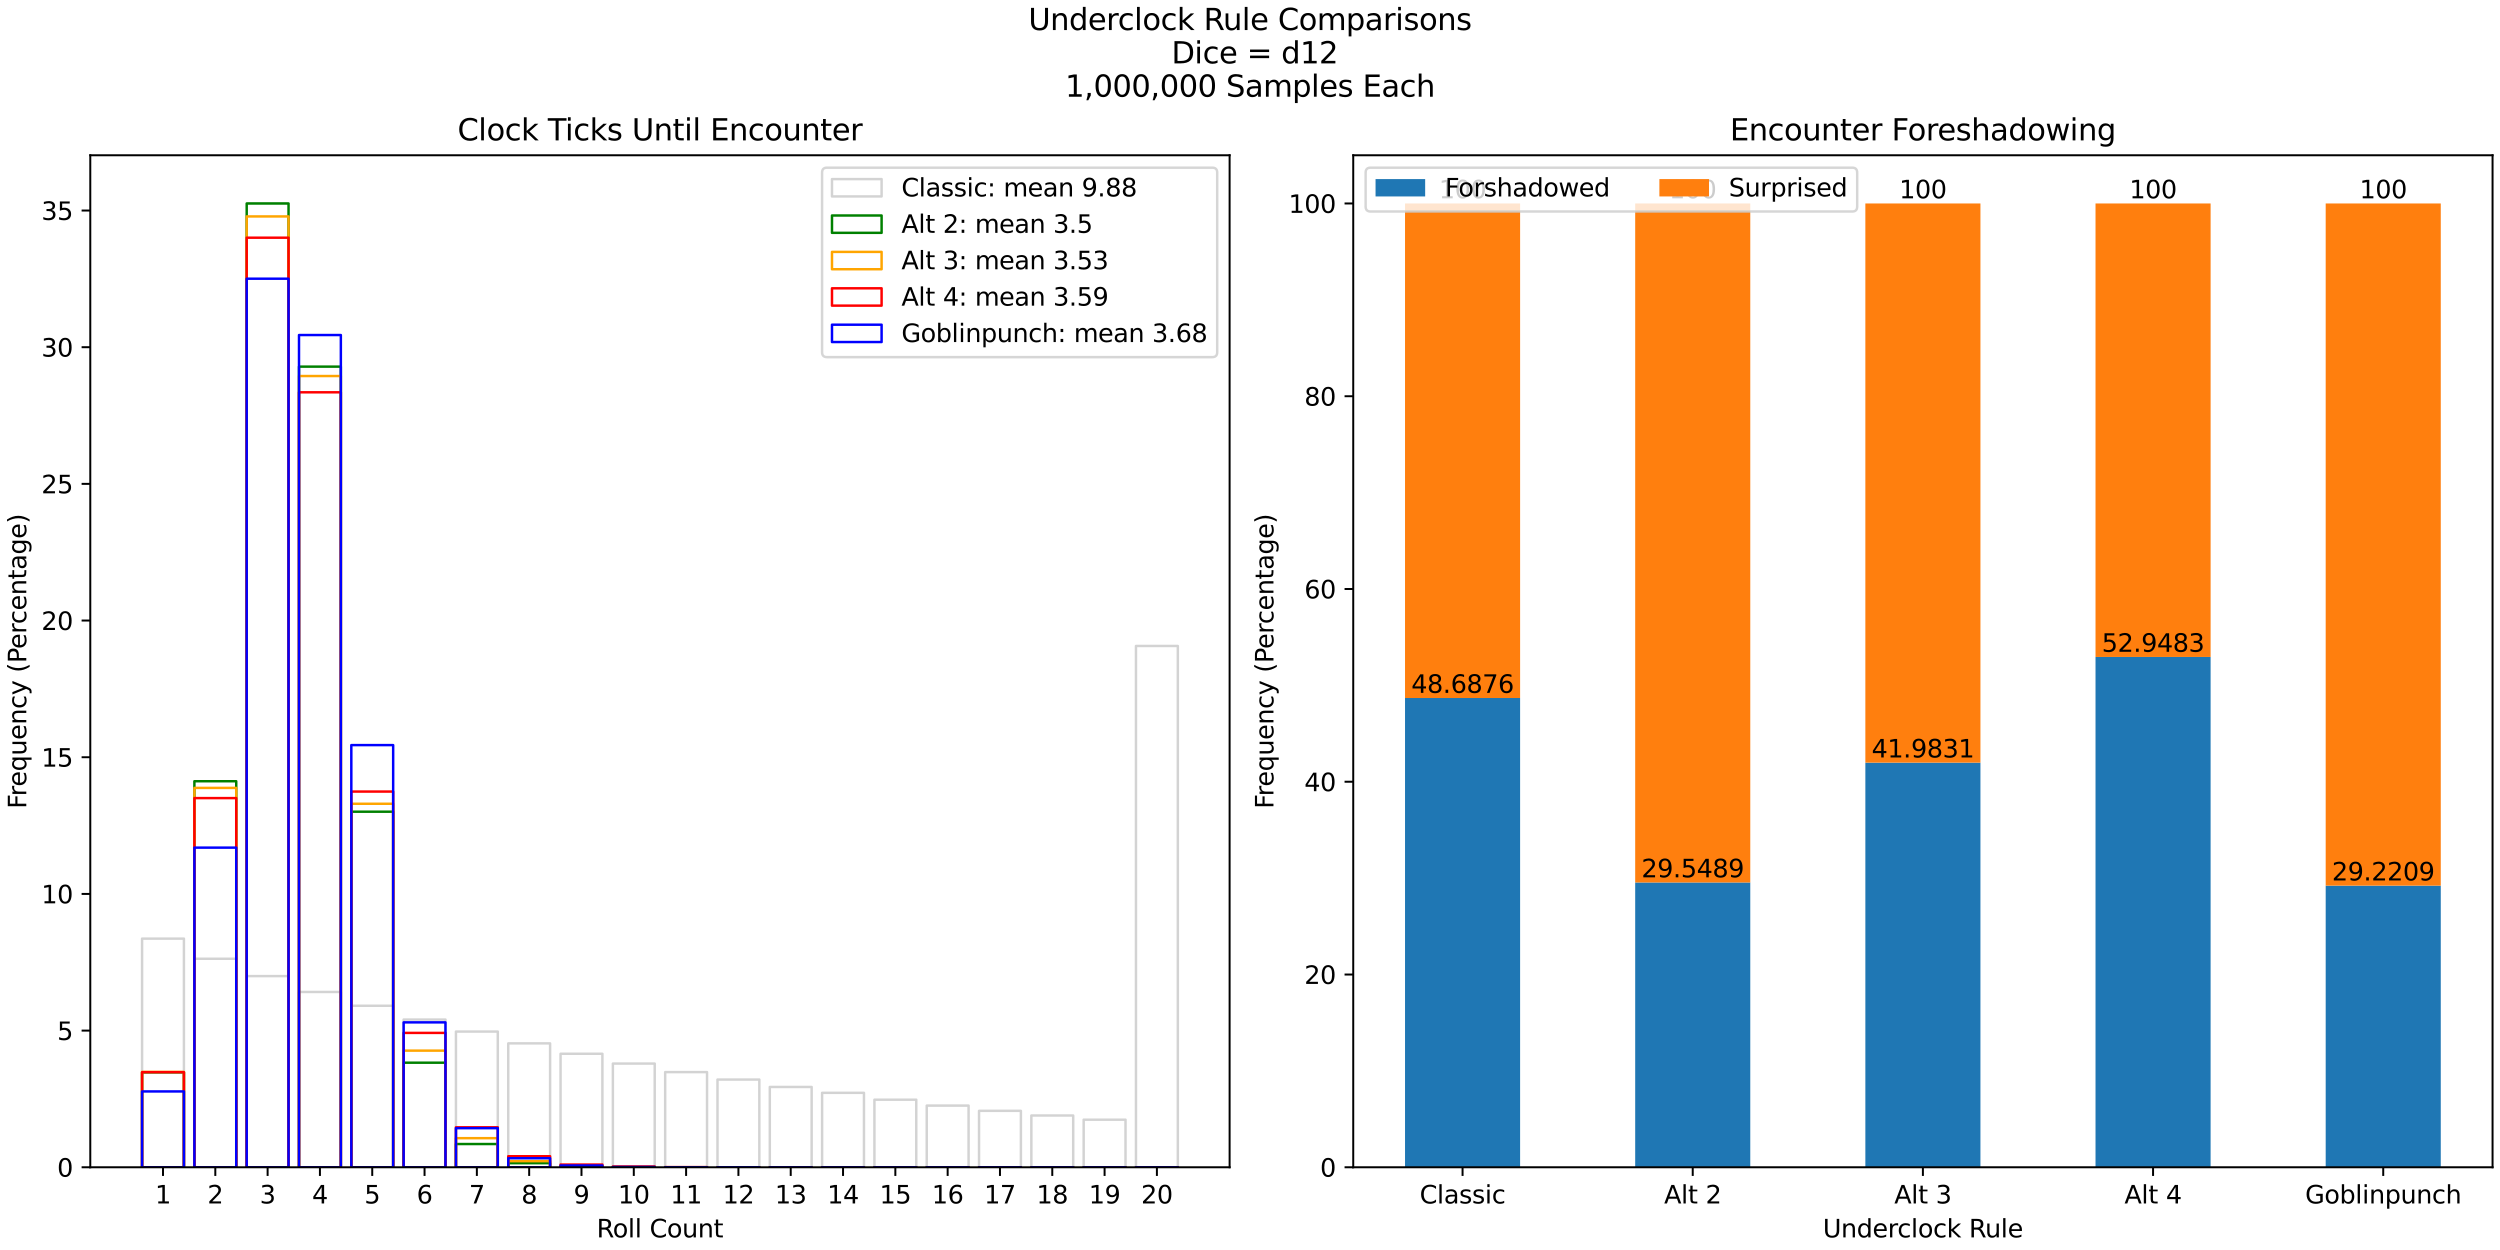 <?xml version="1.0" encoding="utf-8" standalone="no"?>
<!DOCTYPE svg PUBLIC "-//W3C//DTD SVG 1.1//EN"
  "http://www.w3.org/Graphics/SVG/1.1/DTD/svg11.dtd">
<svg xmlns:xlink="http://www.w3.org/1999/xlink" width="1008pt" height="504pt" viewBox="0 0 1008 504" xmlns="http://www.w3.org/2000/svg" version="1.1">
 <defs>
  <style type="text/css">*{stroke-linejoin: round; stroke-linecap: butt}</style>
 </defs>
 <g id="figure_1">
  <g id="patch_1">
   <path d="M 0 504 
L 1008 504 
L 1008 0 
L 0 0 
z
" style="fill: #ffffff"/>
  </g>
  <g id="axes_1">
   <g id="patch_2">
    <path d="M 36.403 470.644 
L 495.779 470.644 
L 495.779 62.607 
L 36.403 62.607 
z
" style="fill: #ffffff"/>
   </g>
   <g id="patch_3">
    <path d="M 57.284 470.644 
L 74.157 470.644 
L 74.157 378.446 
L 57.284 378.446 
L 57.284 470.644 
z
" clip-path="url(#pe42a5c9859)" style="fill: none; stroke: #d3d3d3; stroke-linejoin: miter"/>
   </g>
   <g id="patch_4">
    <path d="M 78.376 470.644 
L 95.249 470.644 
L 95.249 386.574 
L 78.376 386.574 
L 78.376 470.644 
z
" clip-path="url(#pe42a5c9859)" style="fill: none; stroke: #d3d3d3; stroke-linejoin: miter"/>
   </g>
   <g id="patch_5">
    <path d="M 99.467 470.644 
L 116.341 470.644 
L 116.341 393.557 
L 99.467 393.557 
L 99.467 470.644 
z
" clip-path="url(#pe42a5c9859)" style="fill: none; stroke: #d3d3d3; stroke-linejoin: miter"/>
   </g>
   <g id="patch_6">
    <path d="M 120.559 470.644 
L 137.432 470.644 
L 137.432 399.97 
L 120.559 399.97 
L 120.559 470.644 
z
" clip-path="url(#pe42a5c9859)" style="fill: none; stroke: #d3d3d3; stroke-linejoin: miter"/>
   </g>
   <g id="patch_7">
    <path d="M 141.651 470.644 
L 158.524 470.644 
L 158.524 405.519 
L 141.651 405.519 
L 141.651 470.644 
z
" clip-path="url(#pe42a5c9859)" style="fill: none; stroke: #d3d3d3; stroke-linejoin: miter"/>
   </g>
   <g id="patch_8">
    <path d="M 162.742 470.644 
L 179.615 470.644 
L 179.615 411.089 
L 162.742 411.089 
L 162.742 470.644 
z
" clip-path="url(#pe42a5c9859)" style="fill: none; stroke: #d3d3d3; stroke-linejoin: miter"/>
   </g>
   <g id="patch_9">
    <path d="M 183.834 470.644 
L 200.707 470.644 
L 200.707 415.931 
L 183.834 415.931 
L 183.834 470.644 
z
" clip-path="url(#pe42a5c9859)" style="fill: none; stroke: #d3d3d3; stroke-linejoin: miter"/>
   </g>
   <g id="patch_10">
    <path d="M 204.925 470.644 
L 221.799 470.644 
L 221.799 420.696 
L 204.925 420.696 
L 204.925 470.644 
z
" clip-path="url(#pe42a5c9859)" style="fill: none; stroke: #d3d3d3; stroke-linejoin: miter"/>
   </g>
   <g id="patch_11">
    <path d="M 226.017 470.644 
L 242.89 470.644 
L 242.89 424.89 
L 226.017 424.89 
L 226.017 470.644 
z
" clip-path="url(#pe42a5c9859)" style="fill: none; stroke: #d3d3d3; stroke-linejoin: miter"/>
   </g>
   <g id="patch_12">
    <path d="M 247.109 470.644 
L 263.982 470.644 
L 263.982 428.835 
L 247.109 428.835 
L 247.109 470.644 
z
" clip-path="url(#pe42a5c9859)" style="fill: none; stroke: #d3d3d3; stroke-linejoin: miter"/>
   </g>
   <g id="patch_13">
    <path d="M 268.2 470.644 
L 285.074 470.644 
L 285.074 432.278 
L 268.2 432.278 
L 268.2 470.644 
z
" clip-path="url(#pe42a5c9859)" style="fill: none; stroke: #d3d3d3; stroke-linejoin: miter"/>
   </g>
   <g id="patch_14">
    <path d="M 289.292 470.644 
L 306.165 470.644 
L 306.165 435.272 
L 289.292 435.272 
L 289.292 470.644 
z
" clip-path="url(#pe42a5c9859)" style="fill: none; stroke: #d3d3d3; stroke-linejoin: miter"/>
   </g>
   <g id="patch_15">
    <path d="M 310.383 470.644 
L 327.257 470.644 
L 327.257 438.262 
L 310.383 438.262 
L 310.383 470.644 
z
" clip-path="url(#pe42a5c9859)" style="fill: none; stroke: #d3d3d3; stroke-linejoin: miter"/>
   </g>
   <g id="patch_16">
    <path d="M 331.475 470.644 
L 348.348 470.644 
L 348.348 440.631 
L 331.475 440.631 
L 331.475 470.644 
z
" clip-path="url(#pe42a5c9859)" style="fill: none; stroke: #d3d3d3; stroke-linejoin: miter"/>
   </g>
   <g id="patch_17">
    <path d="M 352.567 470.644 
L 369.44 470.644 
L 369.44 443.395 
L 352.567 443.395 
L 352.567 470.644 
z
" clip-path="url(#pe42a5c9859)" style="fill: none; stroke: #d3d3d3; stroke-linejoin: miter"/>
   </g>
   <g id="patch_18">
    <path d="M 373.658 470.644 
L 390.532 470.644 
L 390.532 445.777 
L 373.658 445.777 
L 373.658 470.644 
z
" clip-path="url(#pe42a5c9859)" style="fill: none; stroke: #d3d3d3; stroke-linejoin: miter"/>
   </g>
   <g id="patch_19">
    <path d="M 394.75 470.644 
L 411.623 470.644 
L 411.623 447.892 
L 394.75 447.892 
L 394.75 470.644 
z
" clip-path="url(#pe42a5c9859)" style="fill: none; stroke: #d3d3d3; stroke-linejoin: miter"/>
   </g>
   <g id="patch_20">
    <path d="M 415.842 470.644 
L 432.715 470.644 
L 432.715 449.771 
L 415.842 449.771 
L 415.842 470.644 
z
" clip-path="url(#pe42a5c9859)" style="fill: none; stroke: #d3d3d3; stroke-linejoin: miter"/>
   </g>
   <g id="patch_21">
    <path d="M 436.933 470.644 
L 453.806 470.644 
L 453.806 451.456 
L 436.933 451.456 
L 436.933 470.644 
z
" clip-path="url(#pe42a5c9859)" style="fill: none; stroke: #d3d3d3; stroke-linejoin: miter"/>
   </g>
   <g id="patch_22">
    <path d="M 458.025 470.644 
L 474.898 470.644 
L 474.898 260.458 
L 458.025 260.458 
L 458.025 470.644 
z
" clip-path="url(#pe42a5c9859)" style="fill: none; stroke: #d3d3d3; stroke-linejoin: miter"/>
   </g>
   <g id="patch_23">
    <path d="M 57.284 470.644 
L 74.157 470.644 
L 74.157 432.367 
L 57.284 432.367 
L 57.284 470.644 
z
" clip-path="url(#pe42a5c9859)" style="fill: none; stroke: #008000; stroke-linejoin: miter"/>
   </g>
   <g id="patch_24">
    <path d="M 78.376 470.644 
L 95.249 470.644 
L 95.249 314.998 
L 78.376 314.998 
L 78.376 470.644 
z
" clip-path="url(#pe42a5c9859)" style="fill: none; stroke: #008000; stroke-linejoin: miter"/>
   </g>
   <g id="patch_25">
    <path d="M 99.467 470.644 
L 116.341 470.644 
L 116.341 82.038 
L 99.467 82.038 
L 99.467 470.644 
z
" clip-path="url(#pe42a5c9859)" style="fill: none; stroke: #008000; stroke-linejoin: miter"/>
   </g>
   <g id="patch_26">
    <path d="M 120.559 470.644 
L 137.432 470.644 
L 137.432 147.832 
L 120.559 147.832 
L 120.559 470.644 
z
" clip-path="url(#pe42a5c9859)" style="fill: none; stroke: #008000; stroke-linejoin: miter"/>
   </g>
   <g id="patch_27">
    <path d="M 141.651 470.644 
L 158.524 470.644 
L 158.524 327.279 
L 141.651 327.279 
L 141.651 470.644 
z
" clip-path="url(#pe42a5c9859)" style="fill: none; stroke: #008000; stroke-linejoin: miter"/>
   </g>
   <g id="patch_28">
    <path d="M 162.742 470.644 
L 179.615 470.644 
L 179.615 428.481 
L 162.742 428.481 
L 162.742 470.644 
z
" clip-path="url(#pe42a5c9859)" style="fill: none; stroke: #008000; stroke-linejoin: miter"/>
   </g>
   <g id="patch_29">
    <path d="M 183.834 470.644 
L 200.707 470.644 
L 200.707 461.276 
L 183.834 461.276 
L 183.834 470.644 
z
" clip-path="url(#pe42a5c9859)" style="fill: none; stroke: #008000; stroke-linejoin: miter"/>
   </g>
   <g id="patch_30">
    <path d="M 204.925 470.644 
L 221.799 470.644 
L 221.799 468.999 
L 204.925 468.999 
L 204.925 470.644 
z
" clip-path="url(#pe42a5c9859)" style="fill: none; stroke: #008000; stroke-linejoin: miter"/>
   </g>
   <g id="patch_31">
    <path d="M 226.017 470.644 
L 242.89 470.644 
L 242.89 470.377 
L 226.017 470.377 
L 226.017 470.644 
z
" clip-path="url(#pe42a5c9859)" style="fill: none; stroke: #008000; stroke-linejoin: miter"/>
   </g>
   <g id="patch_32">
    <path d="M 247.109 470.644 
L 263.982 470.644 
L 263.982 470.618 
L 247.109 470.618 
L 247.109 470.644 
z
" clip-path="url(#pe42a5c9859)" style="fill: none; stroke: #008000; stroke-linejoin: miter"/>
   </g>
   <g id="patch_33">
    <path d="M 268.2 470.644 
L 285.074 470.644 
L 285.074 470.642 
L 268.2 470.642 
L 268.2 470.644 
z
" clip-path="url(#pe42a5c9859)" style="fill: none; stroke: #008000; stroke-linejoin: miter"/>
   </g>
   <g id="patch_34">
    <path d="M 289.292 470.644 
L 306.165 470.644 
L 306.165 470.644 
L 289.292 470.644 
L 289.292 470.644 
z
" clip-path="url(#pe42a5c9859)" style="fill: none; stroke: #008000; stroke-linejoin: miter"/>
   </g>
   <g id="patch_35">
    <path d="M 310.383 470.644 
L 327.257 470.644 
L 327.257 470.644 
L 310.383 470.644 
L 310.383 470.644 
z
" clip-path="url(#pe42a5c9859)" style="fill: none; stroke: #008000; stroke-linejoin: miter"/>
   </g>
   <g id="patch_36">
    <path d="M 331.475 470.644 
L 348.348 470.644 
L 348.348 470.644 
L 331.475 470.644 
L 331.475 470.644 
z
" clip-path="url(#pe42a5c9859)" style="fill: none; stroke: #008000; stroke-linejoin: miter"/>
   </g>
   <g id="patch_37">
    <path d="M 352.567 470.644 
L 369.44 470.644 
L 369.44 470.644 
L 352.567 470.644 
L 352.567 470.644 
z
" clip-path="url(#pe42a5c9859)" style="fill: none; stroke: #008000; stroke-linejoin: miter"/>
   </g>
   <g id="patch_38">
    <path d="M 373.658 470.644 
L 390.532 470.644 
L 390.532 470.644 
L 373.658 470.644 
L 373.658 470.644 
z
" clip-path="url(#pe42a5c9859)" style="fill: none; stroke: #008000; stroke-linejoin: miter"/>
   </g>
   <g id="patch_39">
    <path d="M 394.75 470.644 
L 411.623 470.644 
L 411.623 470.644 
L 394.75 470.644 
L 394.75 470.644 
z
" clip-path="url(#pe42a5c9859)" style="fill: none; stroke: #008000; stroke-linejoin: miter"/>
   </g>
   <g id="patch_40">
    <path d="M 415.842 470.644 
L 432.715 470.644 
L 432.715 470.644 
L 415.842 470.644 
L 415.842 470.644 
z
" clip-path="url(#pe42a5c9859)" style="fill: none; stroke: #008000; stroke-linejoin: miter"/>
   </g>
   <g id="patch_41">
    <path d="M 436.933 470.644 
L 453.806 470.644 
L 453.806 470.644 
L 436.933 470.644 
L 436.933 470.644 
z
" clip-path="url(#pe42a5c9859)" style="fill: none; stroke: #008000; stroke-linejoin: miter"/>
   </g>
   <g id="patch_42">
    <path d="M 458.025 470.644 
L 474.898 470.644 
L 474.898 470.644 
L 458.025 470.644 
L 458.025 470.644 
z
" clip-path="url(#pe42a5c9859)" style="fill: none; stroke: #008000; stroke-linejoin: miter"/>
   </g>
   <g id="patch_43">
    <path d="M 57.284 470.644 
L 74.157 470.644 
L 74.157 432.194 
L 57.284 432.194 
L 57.284 470.644 
z
" clip-path="url(#pe42a5c9859)" style="fill: none; stroke: #ffa500; stroke-linejoin: miter"/>
   </g>
   <g id="patch_44">
    <path d="M 78.376 470.644 
L 95.249 470.644 
L 95.249 317.684 
L 78.376 317.684 
L 78.376 470.644 
z
" clip-path="url(#pe42a5c9859)" style="fill: none; stroke: #ffa500; stroke-linejoin: miter"/>
   </g>
   <g id="patch_45">
    <path d="M 99.467 470.644 
L 116.341 470.644 
L 116.341 87.269 
L 99.467 87.269 
L 99.467 470.644 
z
" clip-path="url(#pe42a5c9859)" style="fill: none; stroke: #ffa500; stroke-linejoin: miter"/>
   </g>
   <g id="patch_46">
    <path d="M 120.559 470.644 
L 137.432 470.644 
L 137.432 151.61 
L 120.559 151.61 
L 120.559 470.644 
z
" clip-path="url(#pe42a5c9859)" style="fill: none; stroke: #ffa500; stroke-linejoin: miter"/>
   </g>
   <g id="patch_47">
    <path d="M 141.651 470.644 
L 158.524 470.644 
L 158.524 324.067 
L 141.651 324.067 
L 141.651 470.644 
z
" clip-path="url(#pe42a5c9859)" style="fill: none; stroke: #ffa500; stroke-linejoin: miter"/>
   </g>
   <g id="patch_48">
    <path d="M 162.742 470.644 
L 179.615 470.644 
L 179.615 423.612 
L 162.742 423.612 
L 162.742 470.644 
z
" clip-path="url(#pe42a5c9859)" style="fill: none; stroke: #ffa500; stroke-linejoin: miter"/>
   </g>
   <g id="patch_49">
    <path d="M 183.834 470.644 
L 200.707 470.644 
L 200.707 458.918 
L 183.834 458.918 
L 183.834 470.644 
z
" clip-path="url(#pe42a5c9859)" style="fill: none; stroke: #ffa500; stroke-linejoin: miter"/>
   </g>
   <g id="patch_50">
    <path d="M 204.925 470.644 
L 221.799 470.644 
L 221.799 468.172 
L 204.925 468.172 
L 204.925 470.644 
z
" clip-path="url(#pe42a5c9859)" style="fill: none; stroke: #ffa500; stroke-linejoin: miter"/>
   </g>
   <g id="patch_51">
    <path d="M 226.017 470.644 
L 242.89 470.644 
L 242.89 470.2 
L 226.017 470.2 
L 226.017 470.644 
z
" clip-path="url(#pe42a5c9859)" style="fill: none; stroke: #ffa500; stroke-linejoin: miter"/>
   </g>
   <g id="patch_52">
    <path d="M 247.109 470.644 
L 263.982 470.644 
L 263.982 470.553 
L 247.109 470.553 
L 247.109 470.644 
z
" clip-path="url(#pe42a5c9859)" style="fill: none; stroke: #ffa500; stroke-linejoin: miter"/>
   </g>
   <g id="patch_53">
    <path d="M 268.2 470.644 
L 285.074 470.644 
L 285.074 470.631 
L 268.2 470.631 
L 268.2 470.644 
z
" clip-path="url(#pe42a5c9859)" style="fill: none; stroke: #ffa500; stroke-linejoin: miter"/>
   </g>
   <g id="patch_54">
    <path d="M 289.292 470.644 
L 306.165 470.644 
L 306.165 470.641 
L 289.292 470.641 
L 289.292 470.644 
z
" clip-path="url(#pe42a5c9859)" style="fill: none; stroke: #ffa500; stroke-linejoin: miter"/>
   </g>
   <g id="patch_55">
    <path d="M 310.383 470.644 
L 327.257 470.644 
L 327.257 470.642 
L 310.383 470.642 
L 310.383 470.644 
z
" clip-path="url(#pe42a5c9859)" style="fill: none; stroke: #ffa500; stroke-linejoin: miter"/>
   </g>
   <g id="patch_56">
    <path d="M 331.475 470.644 
L 348.348 470.644 
L 348.348 470.644 
L 331.475 470.644 
L 331.475 470.644 
z
" clip-path="url(#pe42a5c9859)" style="fill: none; stroke: #ffa500; stroke-linejoin: miter"/>
   </g>
   <g id="patch_57">
    <path d="M 352.567 470.644 
L 369.44 470.644 
L 369.44 470.644 
L 352.567 470.644 
L 352.567 470.644 
z
" clip-path="url(#pe42a5c9859)" style="fill: none; stroke: #ffa500; stroke-linejoin: miter"/>
   </g>
   <g id="patch_58">
    <path d="M 373.658 470.644 
L 390.532 470.644 
L 390.532 470.644 
L 373.658 470.644 
L 373.658 470.644 
z
" clip-path="url(#pe42a5c9859)" style="fill: none; stroke: #ffa500; stroke-linejoin: miter"/>
   </g>
   <g id="patch_59">
    <path d="M 394.75 470.644 
L 411.623 470.644 
L 411.623 470.644 
L 394.75 470.644 
L 394.75 470.644 
z
" clip-path="url(#pe42a5c9859)" style="fill: none; stroke: #ffa500; stroke-linejoin: miter"/>
   </g>
   <g id="patch_60">
    <path d="M 415.842 470.644 
L 432.715 470.644 
L 432.715 470.644 
L 415.842 470.644 
L 415.842 470.644 
z
" clip-path="url(#pe42a5c9859)" style="fill: none; stroke: #ffa500; stroke-linejoin: miter"/>
   </g>
   <g id="patch_61">
    <path d="M 436.933 470.644 
L 453.806 470.644 
L 453.806 470.644 
L 436.933 470.644 
L 436.933 470.644 
z
" clip-path="url(#pe42a5c9859)" style="fill: none; stroke: #ffa500; stroke-linejoin: miter"/>
   </g>
   <g id="patch_62">
    <path d="M 458.025 470.644 
L 474.898 470.644 
L 474.898 470.644 
L 458.025 470.644 
L 458.025 470.644 
z
" clip-path="url(#pe42a5c9859)" style="fill: none; stroke: #ffa500; stroke-linejoin: miter"/>
   </g>
   <g id="patch_63">
    <path d="M 57.284 470.644 
L 74.157 470.644 
L 74.157 432.29 
L 57.284 432.29 
L 57.284 470.644 
z
" clip-path="url(#pe42a5c9859)" style="fill: none; stroke: #ff0000; stroke-linejoin: miter"/>
   </g>
   <g id="patch_64">
    <path d="M 78.376 470.644 
L 95.249 470.644 
L 95.249 321.8 
L 78.376 321.8 
L 78.376 470.644 
z
" clip-path="url(#pe42a5c9859)" style="fill: none; stroke: #ff0000; stroke-linejoin: miter"/>
   </g>
   <g id="patch_65">
    <path d="M 99.467 470.644 
L 116.341 470.644 
L 116.341 95.829 
L 99.467 95.829 
L 99.467 470.644 
z
" clip-path="url(#pe42a5c9859)" style="fill: none; stroke: #ff0000; stroke-linejoin: miter"/>
   </g>
   <g id="patch_66">
    <path d="M 120.559 470.644 
L 137.432 470.644 
L 137.432 158.182 
L 120.559 158.182 
L 120.559 470.644 
z
" clip-path="url(#pe42a5c9859)" style="fill: none; stroke: #ff0000; stroke-linejoin: miter"/>
   </g>
   <g id="patch_67">
    <path d="M 141.651 470.644 
L 158.524 470.644 
L 158.524 319.17 
L 141.651 319.17 
L 141.651 470.644 
z
" clip-path="url(#pe42a5c9859)" style="fill: none; stroke: #ff0000; stroke-linejoin: miter"/>
   </g>
   <g id="patch_68">
    <path d="M 162.742 470.644 
L 179.615 470.644 
L 179.615 416.472 
L 162.742 416.472 
L 162.742 470.644 
z
" clip-path="url(#pe42a5c9859)" style="fill: none; stroke: #ff0000; stroke-linejoin: miter"/>
   </g>
   <g id="patch_69">
    <path d="M 183.834 470.644 
L 200.707 470.644 
L 200.707 454.534 
L 183.834 454.534 
L 183.834 470.644 
z
" clip-path="url(#pe42a5c9859)" style="fill: none; stroke: #ff0000; stroke-linejoin: miter"/>
   </g>
   <g id="patch_70">
    <path d="M 204.925 470.644 
L 221.799 470.644 
L 221.799 466.201 
L 204.925 466.201 
L 204.925 470.644 
z
" clip-path="url(#pe42a5c9859)" style="fill: none; stroke: #ff0000; stroke-linejoin: miter"/>
   </g>
   <g id="patch_71">
    <path d="M 226.017 470.644 
L 242.89 470.644 
L 242.89 469.545 
L 226.017 469.545 
L 226.017 470.644 
z
" clip-path="url(#pe42a5c9859)" style="fill: none; stroke: #ff0000; stroke-linejoin: miter"/>
   </g>
   <g id="patch_72">
    <path d="M 247.109 470.644 
L 263.982 470.644 
L 263.982 470.326 
L 247.109 470.326 
L 247.109 470.644 
z
" clip-path="url(#pe42a5c9859)" style="fill: none; stroke: #ff0000; stroke-linejoin: miter"/>
   </g>
   <g id="patch_73">
    <path d="M 268.2 470.644 
L 285.074 470.644 
L 285.074 470.58 
L 268.2 470.58 
L 268.2 470.644 
z
" clip-path="url(#pe42a5c9859)" style="fill: none; stroke: #ff0000; stroke-linejoin: miter"/>
   </g>
   <g id="patch_74">
    <path d="M 289.292 470.644 
L 306.165 470.644 
L 306.165 470.624 
L 289.292 470.624 
L 289.292 470.644 
z
" clip-path="url(#pe42a5c9859)" style="fill: none; stroke: #ff0000; stroke-linejoin: miter"/>
   </g>
   <g id="patch_75">
    <path d="M 310.383 470.644 
L 327.257 470.644 
L 327.257 470.644 
L 310.383 470.644 
L 310.383 470.644 
z
" clip-path="url(#pe42a5c9859)" style="fill: none; stroke: #ff0000; stroke-linejoin: miter"/>
   </g>
   <g id="patch_76">
    <path d="M 331.475 470.644 
L 348.348 470.644 
L 348.348 470.642 
L 331.475 470.642 
L 331.475 470.644 
z
" clip-path="url(#pe42a5c9859)" style="fill: none; stroke: #ff0000; stroke-linejoin: miter"/>
   </g>
   <g id="patch_77">
    <path d="M 352.567 470.644 
L 369.44 470.644 
L 369.44 470.644 
L 352.567 470.644 
L 352.567 470.644 
z
" clip-path="url(#pe42a5c9859)" style="fill: none; stroke: #ff0000; stroke-linejoin: miter"/>
   </g>
   <g id="patch_78">
    <path d="M 373.658 470.644 
L 390.532 470.644 
L 390.532 470.644 
L 373.658 470.644 
L 373.658 470.644 
z
" clip-path="url(#pe42a5c9859)" style="fill: none; stroke: #ff0000; stroke-linejoin: miter"/>
   </g>
   <g id="patch_79">
    <path d="M 394.75 470.644 
L 411.623 470.644 
L 411.623 470.644 
L 394.75 470.644 
L 394.75 470.644 
z
" clip-path="url(#pe42a5c9859)" style="fill: none; stroke: #ff0000; stroke-linejoin: miter"/>
   </g>
   <g id="patch_80">
    <path d="M 415.842 470.644 
L 432.715 470.644 
L 432.715 470.644 
L 415.842 470.644 
L 415.842 470.644 
z
" clip-path="url(#pe42a5c9859)" style="fill: none; stroke: #ff0000; stroke-linejoin: miter"/>
   </g>
   <g id="patch_81">
    <path d="M 436.933 470.644 
L 453.806 470.644 
L 453.806 470.644 
L 436.933 470.644 
L 436.933 470.644 
z
" clip-path="url(#pe42a5c9859)" style="fill: none; stroke: #ff0000; stroke-linejoin: miter"/>
   </g>
   <g id="patch_82">
    <path d="M 458.025 470.644 
L 474.898 470.644 
L 474.898 470.644 
L 458.025 470.644 
L 458.025 470.644 
z
" clip-path="url(#pe42a5c9859)" style="fill: none; stroke: #ff0000; stroke-linejoin: miter"/>
   </g>
   <g id="patch_83">
    <path d="M 57.284 470.644 
L 74.157 470.644 
L 74.157 440.065 
L 57.284 440.065 
L 57.284 470.644 
z
" clip-path="url(#pe42a5c9859)" style="fill: none; stroke: #0000ff; stroke-linejoin: miter"/>
   </g>
   <g id="patch_84">
    <path d="M 78.376 470.644 
L 95.249 470.644 
L 95.249 341.758 
L 78.376 341.758 
L 78.376 470.644 
z
" clip-path="url(#pe42a5c9859)" style="fill: none; stroke: #0000ff; stroke-linejoin: miter"/>
   </g>
   <g id="patch_85">
    <path d="M 99.467 470.644 
L 116.341 470.644 
L 116.341 112.379 
L 99.467 112.379 
L 99.467 470.644 
z
" clip-path="url(#pe42a5c9859)" style="fill: none; stroke: #0000ff; stroke-linejoin: miter"/>
   </g>
   <g id="patch_86">
    <path d="M 120.559 470.644 
L 137.432 470.644 
L 137.432 135.094 
L 120.559 135.094 
L 120.559 470.644 
z
" clip-path="url(#pe42a5c9859)" style="fill: none; stroke: #0000ff; stroke-linejoin: miter"/>
   </g>
   <g id="patch_87">
    <path d="M 141.651 470.644 
L 158.524 470.644 
L 158.524 300.433 
L 141.651 300.433 
L 141.651 470.644 
z
" clip-path="url(#pe42a5c9859)" style="fill: none; stroke: #0000ff; stroke-linejoin: miter"/>
   </g>
   <g id="patch_88">
    <path d="M 162.742 470.644 
L 179.615 470.644 
L 179.615 412.23 
L 162.742 412.23 
L 162.742 470.644 
z
" clip-path="url(#pe42a5c9859)" style="fill: none; stroke: #0000ff; stroke-linejoin: miter"/>
   </g>
   <g id="patch_89">
    <path d="M 183.834 470.644 
L 200.707 470.644 
L 200.707 454.867 
L 183.834 454.867 
L 183.834 470.644 
z
" clip-path="url(#pe42a5c9859)" style="fill: none; stroke: #0000ff; stroke-linejoin: miter"/>
   </g>
   <g id="patch_90">
    <path d="M 204.925 470.644 
L 221.799 470.644 
L 221.799 467.006 
L 204.925 467.006 
L 204.925 470.644 
z
" clip-path="url(#pe42a5c9859)" style="fill: none; stroke: #0000ff; stroke-linejoin: miter"/>
   </g>
   <g id="patch_91">
    <path d="M 226.017 470.644 
L 242.89 470.644 
L 242.89 469.94 
L 226.017 469.94 
L 226.017 470.644 
z
" clip-path="url(#pe42a5c9859)" style="fill: none; stroke: #0000ff; stroke-linejoin: miter"/>
   </g>
   <g id="patch_92">
    <path d="M 247.109 470.644 
L 263.982 470.644 
L 263.982 470.52 
L 247.109 470.52 
L 247.109 470.644 
z
" clip-path="url(#pe42a5c9859)" style="fill: none; stroke: #0000ff; stroke-linejoin: miter"/>
   </g>
   <g id="patch_93">
    <path d="M 268.2 470.644 
L 285.074 470.644 
L 285.074 470.618 
L 268.2 470.618 
L 268.2 470.644 
z
" clip-path="url(#pe42a5c9859)" style="fill: none; stroke: #0000ff; stroke-linejoin: miter"/>
   </g>
   <g id="patch_94">
    <path d="M 289.292 470.644 
L 306.165 470.644 
L 306.165 470.64 
L 289.292 470.64 
L 289.292 470.644 
z
" clip-path="url(#pe42a5c9859)" style="fill: none; stroke: #0000ff; stroke-linejoin: miter"/>
   </g>
   <g id="patch_95">
    <path d="M 310.383 470.644 
L 327.257 470.644 
L 327.257 470.644 
L 310.383 470.644 
L 310.383 470.644 
z
" clip-path="url(#pe42a5c9859)" style="fill: none; stroke: #0000ff; stroke-linejoin: miter"/>
   </g>
   <g id="patch_96">
    <path d="M 331.475 470.644 
L 348.348 470.644 
L 348.348 470.644 
L 331.475 470.644 
L 331.475 470.644 
z
" clip-path="url(#pe42a5c9859)" style="fill: none; stroke: #0000ff; stroke-linejoin: miter"/>
   </g>
   <g id="patch_97">
    <path d="M 352.567 470.644 
L 369.44 470.644 
L 369.44 470.644 
L 352.567 470.644 
L 352.567 470.644 
z
" clip-path="url(#pe42a5c9859)" style="fill: none; stroke: #0000ff; stroke-linejoin: miter"/>
   </g>
   <g id="patch_98">
    <path d="M 373.658 470.644 
L 390.532 470.644 
L 390.532 470.644 
L 373.658 470.644 
L 373.658 470.644 
z
" clip-path="url(#pe42a5c9859)" style="fill: none; stroke: #0000ff; stroke-linejoin: miter"/>
   </g>
   <g id="patch_99">
    <path d="M 394.75 470.644 
L 411.623 470.644 
L 411.623 470.644 
L 394.75 470.644 
L 394.75 470.644 
z
" clip-path="url(#pe42a5c9859)" style="fill: none; stroke: #0000ff; stroke-linejoin: miter"/>
   </g>
   <g id="patch_100">
    <path d="M 415.842 470.644 
L 432.715 470.644 
L 432.715 470.644 
L 415.842 470.644 
L 415.842 470.644 
z
" clip-path="url(#pe42a5c9859)" style="fill: none; stroke: #0000ff; stroke-linejoin: miter"/>
   </g>
   <g id="patch_101">
    <path d="M 436.933 470.644 
L 453.806 470.644 
L 453.806 470.644 
L 436.933 470.644 
L 436.933 470.644 
z
" clip-path="url(#pe42a5c9859)" style="fill: none; stroke: #0000ff; stroke-linejoin: miter"/>
   </g>
   <g id="patch_102">
    <path d="M 458.025 470.644 
L 474.898 470.644 
L 474.898 470.644 
L 458.025 470.644 
L 458.025 470.644 
z
" clip-path="url(#pe42a5c9859)" style="fill: none; stroke: #0000ff; stroke-linejoin: miter"/>
   </g>
   <g id="matplotlib.axis_1">
    <g id="xtick_1">
     <g id="line2d_1">
      <defs>
       <path id="ma7f153731c" d="M 0 0 
L 0 3.5 
" style="stroke: #000000; stroke-width: 0.8"/>
      </defs>
      <g>
       <use xlink:href="#ma7f153731c" x="65.721" y="470.644" style="stroke: #000000; stroke-width: 0.8"/>
      </g>
     </g>
     <g id="text_1">
      <!-- 1 -->
      <g transform="translate(62.539 485.242) scale(0.1 -0.1)">
       <defs>
        <path id="DejaVuSans-31" d="M 794 531 
L 1825 531 
L 1825 4091 
L 703 3866 
L 703 4441 
L 1819 4666 
L 2450 4666 
L 2450 531 
L 3481 531 
L 3481 0 
L 794 0 
L 794 531 
z
" transform="scale(0.016)"/>
       </defs>
       <use xlink:href="#DejaVuSans-31"/>
      </g>
     </g>
    </g>
    <g id="xtick_2">
     <g id="line2d_2">
      <g>
       <use xlink:href="#ma7f153731c" x="86.812" y="470.644" style="stroke: #000000; stroke-width: 0.8"/>
      </g>
     </g>
     <g id="text_2">
      <!-- 2 -->
      <g transform="translate(83.631 485.242) scale(0.1 -0.1)">
       <defs>
        <path id="DejaVuSans-32" d="M 1228 531 
L 3431 531 
L 3431 0 
L 469 0 
L 469 531 
Q 828 903 1448 1529 
Q 2069 2156 2228 2338 
Q 2531 2678 2651 2914 
Q 2772 3150 2772 3378 
Q 2772 3750 2511 3984 
Q 2250 4219 1831 4219 
Q 1534 4219 1204 4116 
Q 875 4013 500 3803 
L 500 4441 
Q 881 4594 1212 4672 
Q 1544 4750 1819 4750 
Q 2544 4750 2975 4387 
Q 3406 4025 3406 3419 
Q 3406 3131 3298 2873 
Q 3191 2616 2906 2266 
Q 2828 2175 2409 1742 
Q 1991 1309 1228 531 
z
" transform="scale(0.016)"/>
       </defs>
       <use xlink:href="#DejaVuSans-32"/>
      </g>
     </g>
    </g>
    <g id="xtick_3">
     <g id="line2d_3">
      <g>
       <use xlink:href="#ma7f153731c" x="107.904" y="470.644" style="stroke: #000000; stroke-width: 0.8"/>
      </g>
     </g>
     <g id="text_3">
      <!-- 3 -->
      <g transform="translate(104.723 485.242) scale(0.1 -0.1)">
       <defs>
        <path id="DejaVuSans-33" d="M 2597 2516 
Q 3050 2419 3304 2112 
Q 3559 1806 3559 1356 
Q 3559 666 3084 287 
Q 2609 -91 1734 -91 
Q 1441 -91 1130 -33 
Q 819 25 488 141 
L 488 750 
Q 750 597 1062 519 
Q 1375 441 1716 441 
Q 2309 441 2620 675 
Q 2931 909 2931 1356 
Q 2931 1769 2642 2001 
Q 2353 2234 1838 2234 
L 1294 2234 
L 1294 2753 
L 1863 2753 
Q 2328 2753 2575 2939 
Q 2822 3125 2822 3475 
Q 2822 3834 2567 4026 
Q 2313 4219 1838 4219 
Q 1578 4219 1281 4162 
Q 984 4106 628 3988 
L 628 4550 
Q 988 4650 1302 4700 
Q 1616 4750 1894 4750 
Q 2613 4750 3031 4423 
Q 3450 4097 3450 3541 
Q 3450 3153 3228 2886 
Q 3006 2619 2597 2516 
z
" transform="scale(0.016)"/>
       </defs>
       <use xlink:href="#DejaVuSans-33"/>
      </g>
     </g>
    </g>
    <g id="xtick_4">
     <g id="line2d_4">
      <g>
       <use xlink:href="#ma7f153731c" x="128.996" y="470.644" style="stroke: #000000; stroke-width: 0.8"/>
      </g>
     </g>
     <g id="text_4">
      <!-- 4 -->
      <g transform="translate(125.814 485.242) scale(0.1 -0.1)">
       <defs>
        <path id="DejaVuSans-34" d="M 2419 4116 
L 825 1625 
L 2419 1625 
L 2419 4116 
z
M 2253 4666 
L 3047 4666 
L 3047 1625 
L 3713 1625 
L 3713 1100 
L 3047 1100 
L 3047 0 
L 2419 0 
L 2419 1100 
L 313 1100 
L 313 1709 
L 2253 4666 
z
" transform="scale(0.016)"/>
       </defs>
       <use xlink:href="#DejaVuSans-34"/>
      </g>
     </g>
    </g>
    <g id="xtick_5">
     <g id="line2d_5">
      <g>
       <use xlink:href="#ma7f153731c" x="150.087" y="470.644" style="stroke: #000000; stroke-width: 0.8"/>
      </g>
     </g>
     <g id="text_5">
      <!-- 5 -->
      <g transform="translate(146.906 485.242) scale(0.1 -0.1)">
       <defs>
        <path id="DejaVuSans-35" d="M 691 4666 
L 3169 4666 
L 3169 4134 
L 1269 4134 
L 1269 2991 
Q 1406 3038 1543 3061 
Q 1681 3084 1819 3084 
Q 2600 3084 3056 2656 
Q 3513 2228 3513 1497 
Q 3513 744 3044 326 
Q 2575 -91 1722 -91 
Q 1428 -91 1123 -41 
Q 819 9 494 109 
L 494 744 
Q 775 591 1075 516 
Q 1375 441 1709 441 
Q 2250 441 2565 725 
Q 2881 1009 2881 1497 
Q 2881 1984 2565 2268 
Q 2250 2553 1709 2553 
Q 1456 2553 1204 2497 
Q 953 2441 691 2322 
L 691 4666 
z
" transform="scale(0.016)"/>
       </defs>
       <use xlink:href="#DejaVuSans-35"/>
      </g>
     </g>
    </g>
    <g id="xtick_6">
     <g id="line2d_6">
      <g>
       <use xlink:href="#ma7f153731c" x="171.179" y="470.644" style="stroke: #000000; stroke-width: 0.8"/>
      </g>
     </g>
     <g id="text_6">
      <!-- 6 -->
      <g transform="translate(167.998 485.242) scale(0.1 -0.1)">
       <defs>
        <path id="DejaVuSans-36" d="M 2113 2584 
Q 1688 2584 1439 2293 
Q 1191 2003 1191 1497 
Q 1191 994 1439 701 
Q 1688 409 2113 409 
Q 2538 409 2786 701 
Q 3034 994 3034 1497 
Q 3034 2003 2786 2293 
Q 2538 2584 2113 2584 
z
M 3366 4563 
L 3366 3988 
Q 3128 4100 2886 4159 
Q 2644 4219 2406 4219 
Q 1781 4219 1451 3797 
Q 1122 3375 1075 2522 
Q 1259 2794 1537 2939 
Q 1816 3084 2150 3084 
Q 2853 3084 3261 2657 
Q 3669 2231 3669 1497 
Q 3669 778 3244 343 
Q 2819 -91 2113 -91 
Q 1303 -91 875 529 
Q 447 1150 447 2328 
Q 447 3434 972 4092 
Q 1497 4750 2381 4750 
Q 2619 4750 2861 4703 
Q 3103 4656 3366 4563 
z
" transform="scale(0.016)"/>
       </defs>
       <use xlink:href="#DejaVuSans-36"/>
      </g>
     </g>
    </g>
    <g id="xtick_7">
     <g id="line2d_7">
      <g>
       <use xlink:href="#ma7f153731c" x="192.27" y="470.644" style="stroke: #000000; stroke-width: 0.8"/>
      </g>
     </g>
     <g id="text_7">
      <!-- 7 -->
      <g transform="translate(189.089 485.242) scale(0.1 -0.1)">
       <defs>
        <path id="DejaVuSans-37" d="M 525 4666 
L 3525 4666 
L 3525 4397 
L 1831 0 
L 1172 0 
L 2766 4134 
L 525 4134 
L 525 4666 
z
" transform="scale(0.016)"/>
       </defs>
       <use xlink:href="#DejaVuSans-37"/>
      </g>
     </g>
    </g>
    <g id="xtick_8">
     <g id="line2d_8">
      <g>
       <use xlink:href="#ma7f153731c" x="213.362" y="470.644" style="stroke: #000000; stroke-width: 0.8"/>
      </g>
     </g>
     <g id="text_8">
      <!-- 8 -->
      <g transform="translate(210.181 485.242) scale(0.1 -0.1)">
       <defs>
        <path id="DejaVuSans-38" d="M 2034 2216 
Q 1584 2216 1326 1975 
Q 1069 1734 1069 1313 
Q 1069 891 1326 650 
Q 1584 409 2034 409 
Q 2484 409 2743 651 
Q 3003 894 3003 1313 
Q 3003 1734 2745 1975 
Q 2488 2216 2034 2216 
z
M 1403 2484 
Q 997 2584 770 2862 
Q 544 3141 544 3541 
Q 544 4100 942 4425 
Q 1341 4750 2034 4750 
Q 2731 4750 3128 4425 
Q 3525 4100 3525 3541 
Q 3525 3141 3298 2862 
Q 3072 2584 2669 2484 
Q 3125 2378 3379 2068 
Q 3634 1759 3634 1313 
Q 3634 634 3220 271 
Q 2806 -91 2034 -91 
Q 1263 -91 848 271 
Q 434 634 434 1313 
Q 434 1759 690 2068 
Q 947 2378 1403 2484 
z
M 1172 3481 
Q 1172 3119 1398 2916 
Q 1625 2713 2034 2713 
Q 2441 2713 2670 2916 
Q 2900 3119 2900 3481 
Q 2900 3844 2670 4047 
Q 2441 4250 2034 4250 
Q 1625 4250 1398 4047 
Q 1172 3844 1172 3481 
z
" transform="scale(0.016)"/>
       </defs>
       <use xlink:href="#DejaVuSans-38"/>
      </g>
     </g>
    </g>
    <g id="xtick_9">
     <g id="line2d_9">
      <g>
       <use xlink:href="#ma7f153731c" x="234.454" y="470.644" style="stroke: #000000; stroke-width: 0.8"/>
      </g>
     </g>
     <g id="text_9">
      <!-- 9 -->
      <g transform="translate(231.272 485.242) scale(0.1 -0.1)">
       <defs>
        <path id="DejaVuSans-39" d="M 703 97 
L 703 672 
Q 941 559 1184 500 
Q 1428 441 1663 441 
Q 2288 441 2617 861 
Q 2947 1281 2994 2138 
Q 2813 1869 2534 1725 
Q 2256 1581 1919 1581 
Q 1219 1581 811 2004 
Q 403 2428 403 3163 
Q 403 3881 828 4315 
Q 1253 4750 1959 4750 
Q 2769 4750 3195 4129 
Q 3622 3509 3622 2328 
Q 3622 1225 3098 567 
Q 2575 -91 1691 -91 
Q 1453 -91 1209 -44 
Q 966 3 703 97 
z
M 1959 2075 
Q 2384 2075 2632 2365 
Q 2881 2656 2881 3163 
Q 2881 3666 2632 3958 
Q 2384 4250 1959 4250 
Q 1534 4250 1286 3958 
Q 1038 3666 1038 3163 
Q 1038 2656 1286 2365 
Q 1534 2075 1959 2075 
z
" transform="scale(0.016)"/>
       </defs>
       <use xlink:href="#DejaVuSans-39"/>
      </g>
     </g>
    </g>
    <g id="xtick_10">
     <g id="line2d_10">
      <g>
       <use xlink:href="#ma7f153731c" x="255.545" y="470.644" style="stroke: #000000; stroke-width: 0.8"/>
      </g>
     </g>
     <g id="text_10">
      <!-- 10 -->
      <g transform="translate(249.183 485.242) scale(0.1 -0.1)">
       <defs>
        <path id="DejaVuSans-30" d="M 2034 4250 
Q 1547 4250 1301 3770 
Q 1056 3291 1056 2328 
Q 1056 1369 1301 889 
Q 1547 409 2034 409 
Q 2525 409 2770 889 
Q 3016 1369 3016 2328 
Q 3016 3291 2770 3770 
Q 2525 4250 2034 4250 
z
M 2034 4750 
Q 2819 4750 3233 4129 
Q 3647 3509 3647 2328 
Q 3647 1150 3233 529 
Q 2819 -91 2034 -91 
Q 1250 -91 836 529 
Q 422 1150 422 2328 
Q 422 3509 836 4129 
Q 1250 4750 2034 4750 
z
" transform="scale(0.016)"/>
       </defs>
       <use xlink:href="#DejaVuSans-31"/>
       <use xlink:href="#DejaVuSans-30" x="63.623"/>
      </g>
     </g>
    </g>
    <g id="xtick_11">
     <g id="line2d_11">
      <g>
       <use xlink:href="#ma7f153731c" x="276.637" y="470.644" style="stroke: #000000; stroke-width: 0.8"/>
      </g>
     </g>
     <g id="text_11">
      <!-- 11 -->
      <g transform="translate(270.274 485.242) scale(0.1 -0.1)">
       <use xlink:href="#DejaVuSans-31"/>
       <use xlink:href="#DejaVuSans-31" x="63.623"/>
      </g>
     </g>
    </g>
    <g id="xtick_12">
     <g id="line2d_12">
      <g>
       <use xlink:href="#ma7f153731c" x="297.728" y="470.644" style="stroke: #000000; stroke-width: 0.8"/>
      </g>
     </g>
     <g id="text_12">
      <!-- 12 -->
      <g transform="translate(291.366 485.242) scale(0.1 -0.1)">
       <use xlink:href="#DejaVuSans-31"/>
       <use xlink:href="#DejaVuSans-32" x="63.623"/>
      </g>
     </g>
    </g>
    <g id="xtick_13">
     <g id="line2d_13">
      <g>
       <use xlink:href="#ma7f153731c" x="318.82" y="470.644" style="stroke: #000000; stroke-width: 0.8"/>
      </g>
     </g>
     <g id="text_13">
      <!-- 13 -->
      <g transform="translate(312.458 485.242) scale(0.1 -0.1)">
       <use xlink:href="#DejaVuSans-31"/>
       <use xlink:href="#DejaVuSans-33" x="63.623"/>
      </g>
     </g>
    </g>
    <g id="xtick_14">
     <g id="line2d_14">
      <g>
       <use xlink:href="#ma7f153731c" x="339.912" y="470.644" style="stroke: #000000; stroke-width: 0.8"/>
      </g>
     </g>
     <g id="text_14">
      <!-- 14 -->
      <g transform="translate(333.549 485.242) scale(0.1 -0.1)">
       <use xlink:href="#DejaVuSans-31"/>
       <use xlink:href="#DejaVuSans-34" x="63.623"/>
      </g>
     </g>
    </g>
    <g id="xtick_15">
     <g id="line2d_15">
      <g>
       <use xlink:href="#ma7f153731c" x="361.003" y="470.644" style="stroke: #000000; stroke-width: 0.8"/>
      </g>
     </g>
     <g id="text_15">
      <!-- 15 -->
      <g transform="translate(354.641 485.242) scale(0.1 -0.1)">
       <use xlink:href="#DejaVuSans-31"/>
       <use xlink:href="#DejaVuSans-35" x="63.623"/>
      </g>
     </g>
    </g>
    <g id="xtick_16">
     <g id="line2d_16">
      <g>
       <use xlink:href="#ma7f153731c" x="382.095" y="470.644" style="stroke: #000000; stroke-width: 0.8"/>
      </g>
     </g>
     <g id="text_16">
      <!-- 16 -->
      <g transform="translate(375.732 485.242) scale(0.1 -0.1)">
       <use xlink:href="#DejaVuSans-31"/>
       <use xlink:href="#DejaVuSans-36" x="63.623"/>
      </g>
     </g>
    </g>
    <g id="xtick_17">
     <g id="line2d_17">
      <g>
       <use xlink:href="#ma7f153731c" x="403.187" y="470.644" style="stroke: #000000; stroke-width: 0.8"/>
      </g>
     </g>
     <g id="text_17">
      <!-- 17 -->
      <g transform="translate(396.824 485.242) scale(0.1 -0.1)">
       <use xlink:href="#DejaVuSans-31"/>
       <use xlink:href="#DejaVuSans-37" x="63.623"/>
      </g>
     </g>
    </g>
    <g id="xtick_18">
     <g id="line2d_18">
      <g>
       <use xlink:href="#ma7f153731c" x="424.278" y="470.644" style="stroke: #000000; stroke-width: 0.8"/>
      </g>
     </g>
     <g id="text_18">
      <!-- 18 -->
      <g transform="translate(417.916 485.242) scale(0.1 -0.1)">
       <use xlink:href="#DejaVuSans-31"/>
       <use xlink:href="#DejaVuSans-38" x="63.623"/>
      </g>
     </g>
    </g>
    <g id="xtick_19">
     <g id="line2d_19">
      <g>
       <use xlink:href="#ma7f153731c" x="445.37" y="470.644" style="stroke: #000000; stroke-width: 0.8"/>
      </g>
     </g>
     <g id="text_19">
      <!-- 19 -->
      <g transform="translate(439.007 485.242) scale(0.1 -0.1)">
       <use xlink:href="#DejaVuSans-31"/>
       <use xlink:href="#DejaVuSans-39" x="63.623"/>
      </g>
     </g>
    </g>
    <g id="xtick_20">
     <g id="line2d_20">
      <g>
       <use xlink:href="#ma7f153731c" x="466.461" y="470.644" style="stroke: #000000; stroke-width: 0.8"/>
      </g>
     </g>
     <g id="text_20">
      <!-- 20 -->
      <g transform="translate(460.099 485.242) scale(0.1 -0.1)">
       <use xlink:href="#DejaVuSans-32"/>
       <use xlink:href="#DejaVuSans-30" x="63.623"/>
      </g>
     </g>
    </g>
    <g id="text_21">
     <!-- Roll Count -->
     <g transform="translate(240.567 498.92) scale(0.1 -0.1)">
      <defs>
       <path id="DejaVuSans-52" d="M 2841 2188 
Q 3044 2119 3236 1894 
Q 3428 1669 3622 1275 
L 4263 0 
L 3584 0 
L 2988 1197 
Q 2756 1666 2539 1819 
Q 2322 1972 1947 1972 
L 1259 1972 
L 1259 0 
L 628 0 
L 628 4666 
L 2053 4666 
Q 2853 4666 3247 4331 
Q 3641 3997 3641 3322 
Q 3641 2881 3436 2590 
Q 3231 2300 2841 2188 
z
M 1259 4147 
L 1259 2491 
L 2053 2491 
Q 2509 2491 2742 2702 
Q 2975 2913 2975 3322 
Q 2975 3731 2742 3939 
Q 2509 4147 2053 4147 
L 1259 4147 
z
" transform="scale(0.016)"/>
       <path id="DejaVuSans-6f" d="M 1959 3097 
Q 1497 3097 1228 2736 
Q 959 2375 959 1747 
Q 959 1119 1226 758 
Q 1494 397 1959 397 
Q 2419 397 2687 759 
Q 2956 1122 2956 1747 
Q 2956 2369 2687 2733 
Q 2419 3097 1959 3097 
z
M 1959 3584 
Q 2709 3584 3137 3096 
Q 3566 2609 3566 1747 
Q 3566 888 3137 398 
Q 2709 -91 1959 -91 
Q 1206 -91 779 398 
Q 353 888 353 1747 
Q 353 2609 779 3096 
Q 1206 3584 1959 3584 
z
" transform="scale(0.016)"/>
       <path id="DejaVuSans-6c" d="M 603 4863 
L 1178 4863 
L 1178 0 
L 603 0 
L 603 4863 
z
" transform="scale(0.016)"/>
       <path id="DejaVuSans-20" transform="scale(0.016)"/>
       <path id="DejaVuSans-43" d="M 4122 4306 
L 4122 3641 
Q 3803 3938 3442 4084 
Q 3081 4231 2675 4231 
Q 1875 4231 1450 3742 
Q 1025 3253 1025 2328 
Q 1025 1406 1450 917 
Q 1875 428 2675 428 
Q 3081 428 3442 575 
Q 3803 722 4122 1019 
L 4122 359 
Q 3791 134 3420 21 
Q 3050 -91 2638 -91 
Q 1578 -91 968 557 
Q 359 1206 359 2328 
Q 359 3453 968 4101 
Q 1578 4750 2638 4750 
Q 3056 4750 3426 4639 
Q 3797 4528 4122 4306 
z
" transform="scale(0.016)"/>
       <path id="DejaVuSans-75" d="M 544 1381 
L 544 3500 
L 1119 3500 
L 1119 1403 
Q 1119 906 1312 657 
Q 1506 409 1894 409 
Q 2359 409 2629 706 
Q 2900 1003 2900 1516 
L 2900 3500 
L 3475 3500 
L 3475 0 
L 2900 0 
L 2900 538 
Q 2691 219 2414 64 
Q 2138 -91 1772 -91 
Q 1169 -91 856 284 
Q 544 659 544 1381 
z
M 1991 3584 
L 1991 3584 
z
" transform="scale(0.016)"/>
       <path id="DejaVuSans-6e" d="M 3513 2113 
L 3513 0 
L 2938 0 
L 2938 2094 
Q 2938 2591 2744 2837 
Q 2550 3084 2163 3084 
Q 1697 3084 1428 2787 
Q 1159 2491 1159 1978 
L 1159 0 
L 581 0 
L 581 3500 
L 1159 3500 
L 1159 2956 
Q 1366 3272 1645 3428 
Q 1925 3584 2291 3584 
Q 2894 3584 3203 3211 
Q 3513 2838 3513 2113 
z
" transform="scale(0.016)"/>
       <path id="DejaVuSans-74" d="M 1172 4494 
L 1172 3500 
L 2356 3500 
L 2356 3053 
L 1172 3053 
L 1172 1153 
Q 1172 725 1289 603 
Q 1406 481 1766 481 
L 2356 481 
L 2356 0 
L 1766 0 
Q 1100 0 847 248 
Q 594 497 594 1153 
L 594 3053 
L 172 3053 
L 172 3500 
L 594 3500 
L 594 4494 
L 1172 4494 
z
" transform="scale(0.016)"/>
      </defs>
      <use xlink:href="#DejaVuSans-52"/>
      <use xlink:href="#DejaVuSans-6f" x="64.982"/>
      <use xlink:href="#DejaVuSans-6c" x="126.164"/>
      <use xlink:href="#DejaVuSans-6c" x="153.947"/>
      <use xlink:href="#DejaVuSans-20" x="181.73"/>
      <use xlink:href="#DejaVuSans-43" x="213.518"/>
      <use xlink:href="#DejaVuSans-6f" x="283.342"/>
      <use xlink:href="#DejaVuSans-75" x="344.523"/>
      <use xlink:href="#DejaVuSans-6e" x="407.902"/>
      <use xlink:href="#DejaVuSans-74" x="471.281"/>
     </g>
    </g>
   </g>
   <g id="matplotlib.axis_2">
    <g id="ytick_1">
     <g id="line2d_21">
      <defs>
       <path id="m06ec1b4999" d="M 0 0 
L -3.5 0 
" style="stroke: #000000; stroke-width: 0.8"/>
      </defs>
      <g>
       <use xlink:href="#m06ec1b4999" x="36.403" y="470.644" style="stroke: #000000; stroke-width: 0.8"/>
      </g>
     </g>
     <g id="text_22">
      <!-- 0 -->
      <g transform="translate(23.041 474.443) scale(0.1 -0.1)">
       <use xlink:href="#DejaVuSans-30"/>
      </g>
     </g>
    </g>
    <g id="ytick_2">
     <g id="line2d_22">
      <g>
       <use xlink:href="#m06ec1b4999" x="36.403" y="415.535" style="stroke: #000000; stroke-width: 0.8"/>
      </g>
     </g>
     <g id="text_23">
      <!-- 5 -->
      <g transform="translate(23.041 419.334) scale(0.1 -0.1)">
       <use xlink:href="#DejaVuSans-35"/>
      </g>
     </g>
    </g>
    <g id="ytick_3">
     <g id="line2d_23">
      <g>
       <use xlink:href="#m06ec1b4999" x="36.403" y="360.426" style="stroke: #000000; stroke-width: 0.8"/>
      </g>
     </g>
     <g id="text_24">
      <!-- 10 -->
      <g transform="translate(16.678 364.226) scale(0.1 -0.1)">
       <use xlink:href="#DejaVuSans-31"/>
       <use xlink:href="#DejaVuSans-30" x="63.623"/>
      </g>
     </g>
    </g>
    <g id="ytick_4">
     <g id="line2d_24">
      <g>
       <use xlink:href="#m06ec1b4999" x="36.403" y="305.318" style="stroke: #000000; stroke-width: 0.8"/>
      </g>
     </g>
     <g id="text_25">
      <!-- 15 -->
      <g transform="translate(16.678 309.117) scale(0.1 -0.1)">
       <use xlink:href="#DejaVuSans-31"/>
       <use xlink:href="#DejaVuSans-35" x="63.623"/>
      </g>
     </g>
    </g>
    <g id="ytick_5">
     <g id="line2d_25">
      <g>
       <use xlink:href="#m06ec1b4999" x="36.403" y="250.209" style="stroke: #000000; stroke-width: 0.8"/>
      </g>
     </g>
     <g id="text_26">
      <!-- 20 -->
      <g transform="translate(16.678 254.008) scale(0.1 -0.1)">
       <use xlink:href="#DejaVuSans-32"/>
       <use xlink:href="#DejaVuSans-30" x="63.623"/>
      </g>
     </g>
    </g>
    <g id="ytick_6">
     <g id="line2d_26">
      <g>
       <use xlink:href="#m06ec1b4999" x="36.403" y="195.101" style="stroke: #000000; stroke-width: 0.8"/>
      </g>
     </g>
     <g id="text_27">
      <!-- 25 -->
      <g transform="translate(16.678 198.9) scale(0.1 -0.1)">
       <use xlink:href="#DejaVuSans-32"/>
       <use xlink:href="#DejaVuSans-35" x="63.623"/>
      </g>
     </g>
    </g>
    <g id="ytick_7">
     <g id="line2d_27">
      <g>
       <use xlink:href="#m06ec1b4999" x="36.403" y="139.992" style="stroke: #000000; stroke-width: 0.8"/>
      </g>
     </g>
     <g id="text_28">
      <!-- 30 -->
      <g transform="translate(16.678 143.791) scale(0.1 -0.1)">
       <use xlink:href="#DejaVuSans-33"/>
       <use xlink:href="#DejaVuSans-30" x="63.623"/>
      </g>
     </g>
    </g>
    <g id="ytick_8">
     <g id="line2d_28">
      <g>
       <use xlink:href="#m06ec1b4999" x="36.403" y="84.883" style="stroke: #000000; stroke-width: 0.8"/>
      </g>
     </g>
     <g id="text_29">
      <!-- 35 -->
      <g transform="translate(16.678 88.683) scale(0.1 -0.1)">
       <use xlink:href="#DejaVuSans-33"/>
       <use xlink:href="#DejaVuSans-35" x="63.623"/>
      </g>
     </g>
    </g>
    <g id="text_30">
     <!-- Frequency (Percentage) -->
     <g transform="translate(10.599 326.068) rotate(-90) scale(0.1 -0.1)">
      <defs>
       <path id="DejaVuSans-46" d="M 628 4666 
L 3309 4666 
L 3309 4134 
L 1259 4134 
L 1259 2759 
L 3109 2759 
L 3109 2228 
L 1259 2228 
L 1259 0 
L 628 0 
L 628 4666 
z
" transform="scale(0.016)"/>
       <path id="DejaVuSans-72" d="M 2631 2963 
Q 2534 3019 2420 3045 
Q 2306 3072 2169 3072 
Q 1681 3072 1420 2755 
Q 1159 2438 1159 1844 
L 1159 0 
L 581 0 
L 581 3500 
L 1159 3500 
L 1159 2956 
Q 1341 3275 1631 3429 
Q 1922 3584 2338 3584 
Q 2397 3584 2469 3576 
Q 2541 3569 2628 3553 
L 2631 2963 
z
" transform="scale(0.016)"/>
       <path id="DejaVuSans-65" d="M 3597 1894 
L 3597 1613 
L 953 1613 
Q 991 1019 1311 708 
Q 1631 397 2203 397 
Q 2534 397 2845 478 
Q 3156 559 3463 722 
L 3463 178 
Q 3153 47 2828 -22 
Q 2503 -91 2169 -91 
Q 1331 -91 842 396 
Q 353 884 353 1716 
Q 353 2575 817 3079 
Q 1281 3584 2069 3584 
Q 2775 3584 3186 3129 
Q 3597 2675 3597 1894 
z
M 3022 2063 
Q 3016 2534 2758 2815 
Q 2500 3097 2075 3097 
Q 1594 3097 1305 2825 
Q 1016 2553 972 2059 
L 3022 2063 
z
" transform="scale(0.016)"/>
       <path id="DejaVuSans-71" d="M 947 1747 
Q 947 1113 1208 752 
Q 1469 391 1925 391 
Q 2381 391 2643 752 
Q 2906 1113 2906 1747 
Q 2906 2381 2643 2742 
Q 2381 3103 1925 3103 
Q 1469 3103 1208 2742 
Q 947 2381 947 1747 
z
M 2906 525 
Q 2725 213 2448 61 
Q 2172 -91 1784 -91 
Q 1150 -91 751 415 
Q 353 922 353 1747 
Q 353 2572 751 3078 
Q 1150 3584 1784 3584 
Q 2172 3584 2448 3432 
Q 2725 3281 2906 2969 
L 2906 3500 
L 3481 3500 
L 3481 -1331 
L 2906 -1331 
L 2906 525 
z
" transform="scale(0.016)"/>
       <path id="DejaVuSans-63" d="M 3122 3366 
L 3122 2828 
Q 2878 2963 2633 3030 
Q 2388 3097 2138 3097 
Q 1578 3097 1268 2742 
Q 959 2388 959 1747 
Q 959 1106 1268 751 
Q 1578 397 2138 397 
Q 2388 397 2633 464 
Q 2878 531 3122 666 
L 3122 134 
Q 2881 22 2623 -34 
Q 2366 -91 2075 -91 
Q 1284 -91 818 406 
Q 353 903 353 1747 
Q 353 2603 823 3093 
Q 1294 3584 2113 3584 
Q 2378 3584 2631 3529 
Q 2884 3475 3122 3366 
z
" transform="scale(0.016)"/>
       <path id="DejaVuSans-79" d="M 2059 -325 
Q 1816 -950 1584 -1140 
Q 1353 -1331 966 -1331 
L 506 -1331 
L 506 -850 
L 844 -850 
Q 1081 -850 1212 -737 
Q 1344 -625 1503 -206 
L 1606 56 
L 191 3500 
L 800 3500 
L 1894 763 
L 2988 3500 
L 3597 3500 
L 2059 -325 
z
" transform="scale(0.016)"/>
       <path id="DejaVuSans-28" d="M 1984 4856 
Q 1566 4138 1362 3434 
Q 1159 2731 1159 2009 
Q 1159 1288 1364 580 
Q 1569 -128 1984 -844 
L 1484 -844 
Q 1016 -109 783 600 
Q 550 1309 550 2009 
Q 550 2706 781 3412 
Q 1013 4119 1484 4856 
L 1984 4856 
z
" transform="scale(0.016)"/>
       <path id="DejaVuSans-50" d="M 1259 4147 
L 1259 2394 
L 2053 2394 
Q 2494 2394 2734 2622 
Q 2975 2850 2975 3272 
Q 2975 3691 2734 3919 
Q 2494 4147 2053 4147 
L 1259 4147 
z
M 628 4666 
L 2053 4666 
Q 2838 4666 3239 4311 
Q 3641 3956 3641 3272 
Q 3641 2581 3239 2228 
Q 2838 1875 2053 1875 
L 1259 1875 
L 1259 0 
L 628 0 
L 628 4666 
z
" transform="scale(0.016)"/>
       <path id="DejaVuSans-61" d="M 2194 1759 
Q 1497 1759 1228 1600 
Q 959 1441 959 1056 
Q 959 750 1161 570 
Q 1363 391 1709 391 
Q 2188 391 2477 730 
Q 2766 1069 2766 1631 
L 2766 1759 
L 2194 1759 
z
M 3341 1997 
L 3341 0 
L 2766 0 
L 2766 531 
Q 2569 213 2275 61 
Q 1981 -91 1556 -91 
Q 1019 -91 701 211 
Q 384 513 384 1019 
Q 384 1609 779 1909 
Q 1175 2209 1959 2209 
L 2766 2209 
L 2766 2266 
Q 2766 2663 2505 2880 
Q 2244 3097 1772 3097 
Q 1472 3097 1187 3025 
Q 903 2953 641 2809 
L 641 3341 
Q 956 3463 1253 3523 
Q 1550 3584 1831 3584 
Q 2591 3584 2966 3190 
Q 3341 2797 3341 1997 
z
" transform="scale(0.016)"/>
       <path id="DejaVuSans-67" d="M 2906 1791 
Q 2906 2416 2648 2759 
Q 2391 3103 1925 3103 
Q 1463 3103 1205 2759 
Q 947 2416 947 1791 
Q 947 1169 1205 825 
Q 1463 481 1925 481 
Q 2391 481 2648 825 
Q 2906 1169 2906 1791 
z
M 3481 434 
Q 3481 -459 3084 -895 
Q 2688 -1331 1869 -1331 
Q 1566 -1331 1297 -1286 
Q 1028 -1241 775 -1147 
L 775 -588 
Q 1028 -725 1275 -790 
Q 1522 -856 1778 -856 
Q 2344 -856 2625 -561 
Q 2906 -266 2906 331 
L 2906 616 
Q 2728 306 2450 153 
Q 2172 0 1784 0 
Q 1141 0 747 490 
Q 353 981 353 1791 
Q 353 2603 747 3093 
Q 1141 3584 1784 3584 
Q 2172 3584 2450 3431 
Q 2728 3278 2906 2969 
L 2906 3500 
L 3481 3500 
L 3481 434 
z
" transform="scale(0.016)"/>
       <path id="DejaVuSans-29" d="M 513 4856 
L 1013 4856 
Q 1481 4119 1714 3412 
Q 1947 2706 1947 2009 
Q 1947 1309 1714 600 
Q 1481 -109 1013 -844 
L 513 -844 
Q 928 -128 1133 580 
Q 1338 1288 1338 2009 
Q 1338 2731 1133 3434 
Q 928 4138 513 4856 
z
" transform="scale(0.016)"/>
      </defs>
      <use xlink:href="#DejaVuSans-46"/>
      <use xlink:href="#DejaVuSans-72" x="50.27"/>
      <use xlink:href="#DejaVuSans-65" x="89.133"/>
      <use xlink:href="#DejaVuSans-71" x="150.656"/>
      <use xlink:href="#DejaVuSans-75" x="214.133"/>
      <use xlink:href="#DejaVuSans-65" x="277.512"/>
      <use xlink:href="#DejaVuSans-6e" x="339.035"/>
      <use xlink:href="#DejaVuSans-63" x="402.414"/>
      <use xlink:href="#DejaVuSans-79" x="457.395"/>
      <use xlink:href="#DejaVuSans-20" x="516.574"/>
      <use xlink:href="#DejaVuSans-28" x="548.361"/>
      <use xlink:href="#DejaVuSans-50" x="587.375"/>
      <use xlink:href="#DejaVuSans-65" x="644.053"/>
      <use xlink:href="#DejaVuSans-72" x="705.576"/>
      <use xlink:href="#DejaVuSans-63" x="744.439"/>
      <use xlink:href="#DejaVuSans-65" x="799.42"/>
      <use xlink:href="#DejaVuSans-6e" x="860.943"/>
      <use xlink:href="#DejaVuSans-74" x="924.322"/>
      <use xlink:href="#DejaVuSans-61" x="963.531"/>
      <use xlink:href="#DejaVuSans-67" x="1024.811"/>
      <use xlink:href="#DejaVuSans-65" x="1088.287"/>
      <use xlink:href="#DejaVuSans-29" x="1149.811"/>
     </g>
    </g>
   </g>
   <g id="patch_103">
    <path d="M 36.403 470.644 
L 36.403 62.607 
" style="fill: none; stroke: #000000; stroke-width: 0.8; stroke-linejoin: miter; stroke-linecap: square"/>
   </g>
   <g id="patch_104">
    <path d="M 495.779 470.644 
L 495.779 62.607 
" style="fill: none; stroke: #000000; stroke-width: 0.8; stroke-linejoin: miter; stroke-linecap: square"/>
   </g>
   <g id="patch_105">
    <path d="M 36.403 470.644 
L 495.779 470.644 
" style="fill: none; stroke: #000000; stroke-width: 0.8; stroke-linejoin: miter; stroke-linecap: square"/>
   </g>
   <g id="patch_106">
    <path d="M 36.403 62.607 
L 495.779 62.607 
" style="fill: none; stroke: #000000; stroke-width: 0.8; stroke-linejoin: miter; stroke-linecap: square"/>
   </g>
   <g id="text_31">
    <!-- Clock Ticks Until Encounter -->
    <g transform="translate(184.467 56.607) scale(0.12 -0.12)">
     <defs>
      <path id="DejaVuSans-6b" d="M 581 4863 
L 1159 4863 
L 1159 1991 
L 2875 3500 
L 3609 3500 
L 1753 1863 
L 3688 0 
L 2938 0 
L 1159 1709 
L 1159 0 
L 581 0 
L 581 4863 
z
" transform="scale(0.016)"/>
      <path id="DejaVuSans-54" d="M -19 4666 
L 3928 4666 
L 3928 4134 
L 2272 4134 
L 2272 0 
L 1638 0 
L 1638 4134 
L -19 4134 
L -19 4666 
z
" transform="scale(0.016)"/>
      <path id="DejaVuSans-69" d="M 603 3500 
L 1178 3500 
L 1178 0 
L 603 0 
L 603 3500 
z
M 603 4863 
L 1178 4863 
L 1178 4134 
L 603 4134 
L 603 4863 
z
" transform="scale(0.016)"/>
      <path id="DejaVuSans-73" d="M 2834 3397 
L 2834 2853 
Q 2591 2978 2328 3040 
Q 2066 3103 1784 3103 
Q 1356 3103 1142 2972 
Q 928 2841 928 2578 
Q 928 2378 1081 2264 
Q 1234 2150 1697 2047 
L 1894 2003 
Q 2506 1872 2764 1633 
Q 3022 1394 3022 966 
Q 3022 478 2636 193 
Q 2250 -91 1575 -91 
Q 1294 -91 989 -36 
Q 684 19 347 128 
L 347 722 
Q 666 556 975 473 
Q 1284 391 1588 391 
Q 1994 391 2212 530 
Q 2431 669 2431 922 
Q 2431 1156 2273 1281 
Q 2116 1406 1581 1522 
L 1381 1569 
Q 847 1681 609 1914 
Q 372 2147 372 2553 
Q 372 3047 722 3315 
Q 1072 3584 1716 3584 
Q 2034 3584 2315 3537 
Q 2597 3491 2834 3397 
z
" transform="scale(0.016)"/>
      <path id="DejaVuSans-55" d="M 556 4666 
L 1191 4666 
L 1191 1831 
Q 1191 1081 1462 751 
Q 1734 422 2344 422 
Q 2950 422 3222 751 
Q 3494 1081 3494 1831 
L 3494 4666 
L 4128 4666 
L 4128 1753 
Q 4128 841 3676 375 
Q 3225 -91 2344 -91 
Q 1459 -91 1007 375 
Q 556 841 556 1753 
L 556 4666 
z
" transform="scale(0.016)"/>
      <path id="DejaVuSans-45" d="M 628 4666 
L 3578 4666 
L 3578 4134 
L 1259 4134 
L 1259 2753 
L 3481 2753 
L 3481 2222 
L 1259 2222 
L 1259 531 
L 3634 531 
L 3634 0 
L 628 0 
L 628 4666 
z
" transform="scale(0.016)"/>
     </defs>
     <use xlink:href="#DejaVuSans-43"/>
     <use xlink:href="#DejaVuSans-6c" x="69.824"/>
     <use xlink:href="#DejaVuSans-6f" x="97.607"/>
     <use xlink:href="#DejaVuSans-63" x="158.789"/>
     <use xlink:href="#DejaVuSans-6b" x="213.77"/>
     <use xlink:href="#DejaVuSans-20" x="271.68"/>
     <use xlink:href="#DejaVuSans-54" x="303.467"/>
     <use xlink:href="#DejaVuSans-69" x="361.426"/>
     <use xlink:href="#DejaVuSans-63" x="389.209"/>
     <use xlink:href="#DejaVuSans-6b" x="444.189"/>
     <use xlink:href="#DejaVuSans-73" x="502.1"/>
     <use xlink:href="#DejaVuSans-20" x="554.199"/>
     <use xlink:href="#DejaVuSans-55" x="585.986"/>
     <use xlink:href="#DejaVuSans-6e" x="659.18"/>
     <use xlink:href="#DejaVuSans-74" x="722.559"/>
     <use xlink:href="#DejaVuSans-69" x="761.768"/>
     <use xlink:href="#DejaVuSans-6c" x="789.551"/>
     <use xlink:href="#DejaVuSans-20" x="817.334"/>
     <use xlink:href="#DejaVuSans-45" x="849.121"/>
     <use xlink:href="#DejaVuSans-6e" x="912.305"/>
     <use xlink:href="#DejaVuSans-63" x="975.684"/>
     <use xlink:href="#DejaVuSans-6f" x="1030.664"/>
     <use xlink:href="#DejaVuSans-75" x="1091.846"/>
     <use xlink:href="#DejaVuSans-6e" x="1155.225"/>
     <use xlink:href="#DejaVuSans-74" x="1218.604"/>
     <use xlink:href="#DejaVuSans-65" x="1257.812"/>
     <use xlink:href="#DejaVuSans-72" x="1319.336"/>
    </g>
   </g>
   <g id="legend_1">
    <g id="patch_107">
     <path d="M 333.46 143.998 
L 488.779 143.998 
Q 490.779 143.998 490.779 141.998 
L 490.779 69.607 
Q 490.779 67.607 488.779 67.607 
L 333.46 67.607 
Q 331.46 67.607 331.46 69.607 
L 331.46 141.998 
Q 331.46 143.998 333.46 143.998 
z
" style="fill: #ffffff; opacity: 0.8; stroke: #cccccc; stroke-linejoin: miter"/>
    </g>
    <g id="patch_108">
     <path d="M 335.46 79.206 
L 355.46 79.206 
L 355.46 72.206 
L 335.46 72.206 
L 335.46 79.206 
z
" style="fill: none; stroke: #d3d3d3; stroke-linejoin: miter"/>
    </g>
    <g id="text_32">
     <!-- Classic: mean 9.88 -->
     <g transform="translate(363.46 79.206) scale(0.1 -0.1)">
      <defs>
       <path id="DejaVuSans-3a" d="M 750 794 
L 1409 794 
L 1409 0 
L 750 0 
L 750 794 
z
M 750 3309 
L 1409 3309 
L 1409 2516 
L 750 2516 
L 750 3309 
z
" transform="scale(0.016)"/>
       <path id="DejaVuSans-6d" d="M 3328 2828 
Q 3544 3216 3844 3400 
Q 4144 3584 4550 3584 
Q 5097 3584 5394 3201 
Q 5691 2819 5691 2113 
L 5691 0 
L 5113 0 
L 5113 2094 
Q 5113 2597 4934 2840 
Q 4756 3084 4391 3084 
Q 3944 3084 3684 2787 
Q 3425 2491 3425 1978 
L 3425 0 
L 2847 0 
L 2847 2094 
Q 2847 2600 2669 2842 
Q 2491 3084 2119 3084 
Q 1678 3084 1418 2786 
Q 1159 2488 1159 1978 
L 1159 0 
L 581 0 
L 581 3500 
L 1159 3500 
L 1159 2956 
Q 1356 3278 1631 3431 
Q 1906 3584 2284 3584 
Q 2666 3584 2933 3390 
Q 3200 3197 3328 2828 
z
" transform="scale(0.016)"/>
       <path id="DejaVuSans-2e" d="M 684 794 
L 1344 794 
L 1344 0 
L 684 0 
L 684 794 
z
" transform="scale(0.016)"/>
      </defs>
      <use xlink:href="#DejaVuSans-43"/>
      <use xlink:href="#DejaVuSans-6c" x="69.824"/>
      <use xlink:href="#DejaVuSans-61" x="97.607"/>
      <use xlink:href="#DejaVuSans-73" x="158.887"/>
      <use xlink:href="#DejaVuSans-73" x="210.986"/>
      <use xlink:href="#DejaVuSans-69" x="263.086"/>
      <use xlink:href="#DejaVuSans-63" x="290.869"/>
      <use xlink:href="#DejaVuSans-3a" x="345.85"/>
      <use xlink:href="#DejaVuSans-20" x="379.541"/>
      <use xlink:href="#DejaVuSans-6d" x="411.328"/>
      <use xlink:href="#DejaVuSans-65" x="508.74"/>
      <use xlink:href="#DejaVuSans-61" x="570.264"/>
      <use xlink:href="#DejaVuSans-6e" x="631.543"/>
      <use xlink:href="#DejaVuSans-20" x="694.922"/>
      <use xlink:href="#DejaVuSans-39" x="726.709"/>
      <use xlink:href="#DejaVuSans-2e" x="790.332"/>
      <use xlink:href="#DejaVuSans-38" x="822.119"/>
      <use xlink:href="#DejaVuSans-38" x="885.742"/>
     </g>
    </g>
    <g id="patch_109">
     <path d="M 335.46 93.884 
L 355.46 93.884 
L 355.46 86.884 
L 335.46 86.884 
L 335.46 93.884 
z
" style="fill: none; stroke: #008000; stroke-linejoin: miter"/>
    </g>
    <g id="text_33">
     <!-- Alt 2: mean 3.5 -->
     <g transform="translate(363.46 93.884) scale(0.1 -0.1)">
      <defs>
       <path id="DejaVuSans-41" d="M 2188 4044 
L 1331 1722 
L 3047 1722 
L 2188 4044 
z
M 1831 4666 
L 2547 4666 
L 4325 0 
L 3669 0 
L 3244 1197 
L 1141 1197 
L 716 0 
L 50 0 
L 1831 4666 
z
" transform="scale(0.016)"/>
      </defs>
      <use xlink:href="#DejaVuSans-41"/>
      <use xlink:href="#DejaVuSans-6c" x="68.408"/>
      <use xlink:href="#DejaVuSans-74" x="96.191"/>
      <use xlink:href="#DejaVuSans-20" x="135.4"/>
      <use xlink:href="#DejaVuSans-32" x="167.188"/>
      <use xlink:href="#DejaVuSans-3a" x="230.811"/>
      <use xlink:href="#DejaVuSans-20" x="264.502"/>
      <use xlink:href="#DejaVuSans-6d" x="296.289"/>
      <use xlink:href="#DejaVuSans-65" x="393.701"/>
      <use xlink:href="#DejaVuSans-61" x="455.225"/>
      <use xlink:href="#DejaVuSans-6e" x="516.504"/>
      <use xlink:href="#DejaVuSans-20" x="579.883"/>
      <use xlink:href="#DejaVuSans-33" x="611.67"/>
      <use xlink:href="#DejaVuSans-2e" x="675.293"/>
      <use xlink:href="#DejaVuSans-35" x="707.08"/>
     </g>
    </g>
    <g id="patch_110">
     <path d="M 335.46 108.562 
L 355.46 108.562 
L 355.46 101.562 
L 335.46 101.562 
L 335.46 108.562 
z
" style="fill: none; stroke: #ffa500; stroke-linejoin: miter"/>
    </g>
    <g id="text_34">
     <!-- Alt 3: mean 3.53 -->
     <g transform="translate(363.46 108.562) scale(0.1 -0.1)">
      <use xlink:href="#DejaVuSans-41"/>
      <use xlink:href="#DejaVuSans-6c" x="68.408"/>
      <use xlink:href="#DejaVuSans-74" x="96.191"/>
      <use xlink:href="#DejaVuSans-20" x="135.4"/>
      <use xlink:href="#DejaVuSans-33" x="167.188"/>
      <use xlink:href="#DejaVuSans-3a" x="230.811"/>
      <use xlink:href="#DejaVuSans-20" x="264.502"/>
      <use xlink:href="#DejaVuSans-6d" x="296.289"/>
      <use xlink:href="#DejaVuSans-65" x="393.701"/>
      <use xlink:href="#DejaVuSans-61" x="455.225"/>
      <use xlink:href="#DejaVuSans-6e" x="516.504"/>
      <use xlink:href="#DejaVuSans-20" x="579.883"/>
      <use xlink:href="#DejaVuSans-33" x="611.67"/>
      <use xlink:href="#DejaVuSans-2e" x="675.293"/>
      <use xlink:href="#DejaVuSans-35" x="707.08"/>
      <use xlink:href="#DejaVuSans-33" x="770.703"/>
     </g>
    </g>
    <g id="patch_111">
     <path d="M 335.46 123.24 
L 355.46 123.24 
L 355.46 116.24 
L 335.46 116.24 
L 335.46 123.24 
z
" style="fill: none; stroke: #ff0000; stroke-linejoin: miter"/>
    </g>
    <g id="text_35">
     <!-- Alt 4: mean 3.59 -->
     <g transform="translate(363.46 123.24) scale(0.1 -0.1)">
      <use xlink:href="#DejaVuSans-41"/>
      <use xlink:href="#DejaVuSans-6c" x="68.408"/>
      <use xlink:href="#DejaVuSans-74" x="96.191"/>
      <use xlink:href="#DejaVuSans-20" x="135.4"/>
      <use xlink:href="#DejaVuSans-34" x="167.188"/>
      <use xlink:href="#DejaVuSans-3a" x="230.811"/>
      <use xlink:href="#DejaVuSans-20" x="264.502"/>
      <use xlink:href="#DejaVuSans-6d" x="296.289"/>
      <use xlink:href="#DejaVuSans-65" x="393.701"/>
      <use xlink:href="#DejaVuSans-61" x="455.225"/>
      <use xlink:href="#DejaVuSans-6e" x="516.504"/>
      <use xlink:href="#DejaVuSans-20" x="579.883"/>
      <use xlink:href="#DejaVuSans-33" x="611.67"/>
      <use xlink:href="#DejaVuSans-2e" x="675.293"/>
      <use xlink:href="#DejaVuSans-35" x="707.08"/>
      <use xlink:href="#DejaVuSans-39" x="770.703"/>
     </g>
    </g>
    <g id="patch_112">
     <path d="M 335.46 137.918 
L 355.46 137.918 
L 355.46 130.918 
L 335.46 130.918 
L 335.46 137.918 
z
" style="fill: none; stroke: #0000ff; stroke-linejoin: miter"/>
    </g>
    <g id="text_36">
     <!-- Goblinpunch: mean 3.68 -->
     <g transform="translate(363.46 137.918) scale(0.1 -0.1)">
      <defs>
       <path id="DejaVuSans-47" d="M 3809 666 
L 3809 1919 
L 2778 1919 
L 2778 2438 
L 4434 2438 
L 4434 434 
Q 4069 175 3628 42 
Q 3188 -91 2688 -91 
Q 1594 -91 976 548 
Q 359 1188 359 2328 
Q 359 3472 976 4111 
Q 1594 4750 2688 4750 
Q 3144 4750 3555 4637 
Q 3966 4525 4313 4306 
L 4313 3634 
Q 3963 3931 3569 4081 
Q 3175 4231 2741 4231 
Q 1884 4231 1454 3753 
Q 1025 3275 1025 2328 
Q 1025 1384 1454 906 
Q 1884 428 2741 428 
Q 3075 428 3337 486 
Q 3600 544 3809 666 
z
" transform="scale(0.016)"/>
       <path id="DejaVuSans-62" d="M 3116 1747 
Q 3116 2381 2855 2742 
Q 2594 3103 2138 3103 
Q 1681 3103 1420 2742 
Q 1159 2381 1159 1747 
Q 1159 1113 1420 752 
Q 1681 391 2138 391 
Q 2594 391 2855 752 
Q 3116 1113 3116 1747 
z
M 1159 2969 
Q 1341 3281 1617 3432 
Q 1894 3584 2278 3584 
Q 2916 3584 3314 3078 
Q 3713 2572 3713 1747 
Q 3713 922 3314 415 
Q 2916 -91 2278 -91 
Q 1894 -91 1617 61 
Q 1341 213 1159 525 
L 1159 0 
L 581 0 
L 581 4863 
L 1159 4863 
L 1159 2969 
z
" transform="scale(0.016)"/>
       <path id="DejaVuSans-70" d="M 1159 525 
L 1159 -1331 
L 581 -1331 
L 581 3500 
L 1159 3500 
L 1159 2969 
Q 1341 3281 1617 3432 
Q 1894 3584 2278 3584 
Q 2916 3584 3314 3078 
Q 3713 2572 3713 1747 
Q 3713 922 3314 415 
Q 2916 -91 2278 -91 
Q 1894 -91 1617 61 
Q 1341 213 1159 525 
z
M 3116 1747 
Q 3116 2381 2855 2742 
Q 2594 3103 2138 3103 
Q 1681 3103 1420 2742 
Q 1159 2381 1159 1747 
Q 1159 1113 1420 752 
Q 1681 391 2138 391 
Q 2594 391 2855 752 
Q 3116 1113 3116 1747 
z
" transform="scale(0.016)"/>
       <path id="DejaVuSans-68" d="M 3513 2113 
L 3513 0 
L 2938 0 
L 2938 2094 
Q 2938 2591 2744 2837 
Q 2550 3084 2163 3084 
Q 1697 3084 1428 2787 
Q 1159 2491 1159 1978 
L 1159 0 
L 581 0 
L 581 4863 
L 1159 4863 
L 1159 2956 
Q 1366 3272 1645 3428 
Q 1925 3584 2291 3584 
Q 2894 3584 3203 3211 
Q 3513 2838 3513 2113 
z
" transform="scale(0.016)"/>
      </defs>
      <use xlink:href="#DejaVuSans-47"/>
      <use xlink:href="#DejaVuSans-6f" x="77.49"/>
      <use xlink:href="#DejaVuSans-62" x="138.672"/>
      <use xlink:href="#DejaVuSans-6c" x="202.148"/>
      <use xlink:href="#DejaVuSans-69" x="229.932"/>
      <use xlink:href="#DejaVuSans-6e" x="257.715"/>
      <use xlink:href="#DejaVuSans-70" x="321.094"/>
      <use xlink:href="#DejaVuSans-75" x="384.57"/>
      <use xlink:href="#DejaVuSans-6e" x="447.949"/>
      <use xlink:href="#DejaVuSans-63" x="511.328"/>
      <use xlink:href="#DejaVuSans-68" x="566.309"/>
      <use xlink:href="#DejaVuSans-3a" x="629.688"/>
      <use xlink:href="#DejaVuSans-20" x="663.379"/>
      <use xlink:href="#DejaVuSans-6d" x="695.166"/>
      <use xlink:href="#DejaVuSans-65" x="792.578"/>
      <use xlink:href="#DejaVuSans-61" x="854.102"/>
      <use xlink:href="#DejaVuSans-6e" x="915.381"/>
      <use xlink:href="#DejaVuSans-20" x="978.76"/>
      <use xlink:href="#DejaVuSans-33" x="1010.547"/>
      <use xlink:href="#DejaVuSans-2e" x="1074.17"/>
      <use xlink:href="#DejaVuSans-36" x="1105.957"/>
      <use xlink:href="#DejaVuSans-38" x="1169.58"/>
     </g>
    </g>
   </g>
  </g>
  <g id="axes_2">
   <g id="patch_113">
    <path d="M 545.624 470.644 
L 1005 470.644 
L 1005 62.607 
L 545.624 62.607 
z
" style="fill: #ffffff"/>
   </g>
   <g id="patch_114">
    <path d="M 566.505 470.644 
L 612.907 470.644 
L 612.907 281.441 
L 566.505 281.441 
z
" clip-path="url(#pe8becab8d1)" style="fill: #1f77b4"/>
   </g>
   <g id="patch_115">
    <path d="M 659.308 470.644 
L 705.71 470.644 
L 705.71 355.815 
L 659.308 355.815 
z
" clip-path="url(#pe8becab8d1)" style="fill: #1f77b4"/>
   </g>
   <g id="patch_116">
    <path d="M 752.111 470.644 
L 798.513 470.644 
L 798.513 307.495 
L 752.111 307.495 
z
" clip-path="url(#pe8becab8d1)" style="fill: #1f77b4"/>
   </g>
   <g id="patch_117">
    <path d="M 844.914 470.644 
L 891.316 470.644 
L 891.316 264.883 
L 844.914 264.883 
z
" clip-path="url(#pe8becab8d1)" style="fill: #1f77b4"/>
   </g>
   <g id="patch_118">
    <path d="M 937.718 470.644 
L 984.119 470.644 
L 984.119 357.089 
L 937.718 357.089 
z
" clip-path="url(#pe8becab8d1)" style="fill: #1f77b4"/>
   </g>
   <g id="patch_119">
    <path d="M 566.505 281.441 
L 612.907 281.441 
L 612.907 82.038 
L 566.505 82.038 
z
" clip-path="url(#pe8becab8d1)" style="fill: #ff7f0e"/>
   </g>
   <g id="patch_120">
    <path d="M 659.308 355.815 
L 705.71 355.815 
L 705.71 82.038 
L 659.308 82.038 
z
" clip-path="url(#pe8becab8d1)" style="fill: #ff7f0e"/>
   </g>
   <g id="patch_121">
    <path d="M 752.111 307.495 
L 798.513 307.495 
L 798.513 82.038 
L 752.111 82.038 
z
" clip-path="url(#pe8becab8d1)" style="fill: #ff7f0e"/>
   </g>
   <g id="patch_122">
    <path d="M 844.914 264.883 
L 891.316 264.883 
L 891.316 82.038 
L 844.914 82.038 
z
" clip-path="url(#pe8becab8d1)" style="fill: #ff7f0e"/>
   </g>
   <g id="patch_123">
    <path d="M 937.718 357.089 
L 984.119 357.089 
L 984.119 82.038 
L 937.718 82.038 
z
" clip-path="url(#pe8becab8d1)" style="fill: #ff7f0e"/>
   </g>
   <g id="matplotlib.axis_3">
    <g id="xtick_21">
     <g id="line2d_29">
      <g>
       <use xlink:href="#ma7f153731c" x="589.706" y="470.644" style="stroke: #000000; stroke-width: 0.8"/>
      </g>
     </g>
     <g id="text_37">
      <!-- Classic -->
      <g transform="translate(572.414 485.242) scale(0.1 -0.1)">
       <use xlink:href="#DejaVuSans-43"/>
       <use xlink:href="#DejaVuSans-6c" x="69.824"/>
       <use xlink:href="#DejaVuSans-61" x="97.607"/>
       <use xlink:href="#DejaVuSans-73" x="158.887"/>
       <use xlink:href="#DejaVuSans-73" x="210.986"/>
       <use xlink:href="#DejaVuSans-69" x="263.086"/>
       <use xlink:href="#DejaVuSans-63" x="290.869"/>
      </g>
     </g>
    </g>
    <g id="xtick_22">
     <g id="line2d_30">
      <g>
       <use xlink:href="#ma7f153731c" x="682.509" y="470.644" style="stroke: #000000; stroke-width: 0.8"/>
      </g>
     </g>
     <g id="text_38">
      <!-- Alt 2 -->
      <g transform="translate(670.969 485.242) scale(0.1 -0.1)">
       <use xlink:href="#DejaVuSans-41"/>
       <use xlink:href="#DejaVuSans-6c" x="68.408"/>
       <use xlink:href="#DejaVuSans-74" x="96.191"/>
       <use xlink:href="#DejaVuSans-20" x="135.4"/>
       <use xlink:href="#DejaVuSans-32" x="167.188"/>
      </g>
     </g>
    </g>
    <g id="xtick_23">
     <g id="line2d_31">
      <g>
       <use xlink:href="#ma7f153731c" x="775.312" y="470.644" style="stroke: #000000; stroke-width: 0.8"/>
      </g>
     </g>
     <g id="text_39">
      <!-- Alt 3 -->
      <g transform="translate(763.772 485.242) scale(0.1 -0.1)">
       <use xlink:href="#DejaVuSans-41"/>
       <use xlink:href="#DejaVuSans-6c" x="68.408"/>
       <use xlink:href="#DejaVuSans-74" x="96.191"/>
       <use xlink:href="#DejaVuSans-20" x="135.4"/>
       <use xlink:href="#DejaVuSans-33" x="167.188"/>
      </g>
     </g>
    </g>
    <g id="xtick_24">
     <g id="line2d_32">
      <g>
       <use xlink:href="#ma7f153731c" x="868.115" y="470.644" style="stroke: #000000; stroke-width: 0.8"/>
      </g>
     </g>
     <g id="text_40">
      <!-- Alt 4 -->
      <g transform="translate(856.575 485.242) scale(0.1 -0.1)">
       <use xlink:href="#DejaVuSans-41"/>
       <use xlink:href="#DejaVuSans-6c" x="68.408"/>
       <use xlink:href="#DejaVuSans-74" x="96.191"/>
       <use xlink:href="#DejaVuSans-20" x="135.4"/>
       <use xlink:href="#DejaVuSans-34" x="167.188"/>
      </g>
     </g>
    </g>
    <g id="xtick_25">
     <g id="line2d_33">
      <g>
       <use xlink:href="#ma7f153731c" x="960.918" y="470.644" style="stroke: #000000; stroke-width: 0.8"/>
      </g>
     </g>
     <g id="text_41">
      <!-- Goblinpunch -->
      <g transform="translate(929.434 485.242) scale(0.1 -0.1)">
       <use xlink:href="#DejaVuSans-47"/>
       <use xlink:href="#DejaVuSans-6f" x="77.49"/>
       <use xlink:href="#DejaVuSans-62" x="138.672"/>
       <use xlink:href="#DejaVuSans-6c" x="202.148"/>
       <use xlink:href="#DejaVuSans-69" x="229.932"/>
       <use xlink:href="#DejaVuSans-6e" x="257.715"/>
       <use xlink:href="#DejaVuSans-70" x="321.094"/>
       <use xlink:href="#DejaVuSans-75" x="384.57"/>
       <use xlink:href="#DejaVuSans-6e" x="447.949"/>
       <use xlink:href="#DejaVuSans-63" x="511.328"/>
       <use xlink:href="#DejaVuSans-68" x="566.309"/>
      </g>
     </g>
    </g>
    <g id="text_42">
     <!-- Underclock Rule -->
     <g transform="translate(734.975 498.92) scale(0.1 -0.1)">
      <defs>
       <path id="DejaVuSans-64" d="M 2906 2969 
L 2906 4863 
L 3481 4863 
L 3481 0 
L 2906 0 
L 2906 525 
Q 2725 213 2448 61 
Q 2172 -91 1784 -91 
Q 1150 -91 751 415 
Q 353 922 353 1747 
Q 353 2572 751 3078 
Q 1150 3584 1784 3584 
Q 2172 3584 2448 3432 
Q 2725 3281 2906 2969 
z
M 947 1747 
Q 947 1113 1208 752 
Q 1469 391 1925 391 
Q 2381 391 2643 752 
Q 2906 1113 2906 1747 
Q 2906 2381 2643 2742 
Q 2381 3103 1925 3103 
Q 1469 3103 1208 2742 
Q 947 2381 947 1747 
z
" transform="scale(0.016)"/>
      </defs>
      <use xlink:href="#DejaVuSans-55"/>
      <use xlink:href="#DejaVuSans-6e" x="73.193"/>
      <use xlink:href="#DejaVuSans-64" x="136.572"/>
      <use xlink:href="#DejaVuSans-65" x="200.049"/>
      <use xlink:href="#DejaVuSans-72" x="261.572"/>
      <use xlink:href="#DejaVuSans-63" x="300.436"/>
      <use xlink:href="#DejaVuSans-6c" x="355.416"/>
      <use xlink:href="#DejaVuSans-6f" x="383.199"/>
      <use xlink:href="#DejaVuSans-63" x="444.381"/>
      <use xlink:href="#DejaVuSans-6b" x="499.361"/>
      <use xlink:href="#DejaVuSans-20" x="557.271"/>
      <use xlink:href="#DejaVuSans-52" x="589.059"/>
      <use xlink:href="#DejaVuSans-75" x="654.041"/>
      <use xlink:href="#DejaVuSans-6c" x="717.42"/>
      <use xlink:href="#DejaVuSans-65" x="745.203"/>
     </g>
    </g>
   </g>
   <g id="matplotlib.axis_4">
    <g id="ytick_9">
     <g id="line2d_34">
      <g>
       <use xlink:href="#m06ec1b4999" x="545.624" y="470.644" style="stroke: #000000; stroke-width: 0.8"/>
      </g>
     </g>
     <g id="text_43">
      <!-- 0 -->
      <g transform="translate(532.262 474.443) scale(0.1 -0.1)">
       <use xlink:href="#DejaVuSans-30"/>
      </g>
     </g>
    </g>
    <g id="ytick_10">
     <g id="line2d_35">
      <g>
       <use xlink:href="#m06ec1b4999" x="545.624" y="392.922" style="stroke: #000000; stroke-width: 0.8"/>
      </g>
     </g>
     <g id="text_44">
      <!-- 20 -->
      <g transform="translate(525.899 396.722) scale(0.1 -0.1)">
       <use xlink:href="#DejaVuSans-32"/>
       <use xlink:href="#DejaVuSans-30" x="63.623"/>
      </g>
     </g>
    </g>
    <g id="ytick_11">
     <g id="line2d_36">
      <g>
       <use xlink:href="#m06ec1b4999" x="545.624" y="315.201" style="stroke: #000000; stroke-width: 0.8"/>
      </g>
     </g>
     <g id="text_45">
      <!-- 40 -->
      <g transform="translate(525.899 319) scale(0.1 -0.1)">
       <use xlink:href="#DejaVuSans-34"/>
       <use xlink:href="#DejaVuSans-30" x="63.623"/>
      </g>
     </g>
    </g>
    <g id="ytick_12">
     <g id="line2d_37">
      <g>
       <use xlink:href="#m06ec1b4999" x="545.624" y="237.48" style="stroke: #000000; stroke-width: 0.8"/>
      </g>
     </g>
     <g id="text_46">
      <!-- 60 -->
      <g transform="translate(525.899 241.279) scale(0.1 -0.1)">
       <use xlink:href="#DejaVuSans-36"/>
       <use xlink:href="#DejaVuSans-30" x="63.623"/>
      </g>
     </g>
    </g>
    <g id="ytick_13">
     <g id="line2d_38">
      <g>
       <use xlink:href="#m06ec1b4999" x="545.624" y="159.759" style="stroke: #000000; stroke-width: 0.8"/>
      </g>
     </g>
     <g id="text_47">
      <!-- 80 -->
      <g transform="translate(525.899 163.558) scale(0.1 -0.1)">
       <use xlink:href="#DejaVuSans-38"/>
       <use xlink:href="#DejaVuSans-30" x="63.623"/>
      </g>
     </g>
    </g>
    <g id="ytick_14">
     <g id="line2d_39">
      <g>
       <use xlink:href="#m06ec1b4999" x="545.624" y="82.038" style="stroke: #000000; stroke-width: 0.8"/>
      </g>
     </g>
     <g id="text_48">
      <!-- 100 -->
      <g transform="translate(519.537 85.837) scale(0.1 -0.1)">
       <use xlink:href="#DejaVuSans-31"/>
       <use xlink:href="#DejaVuSans-30" x="63.623"/>
       <use xlink:href="#DejaVuSans-30" x="127.246"/>
      </g>
     </g>
    </g>
    <g id="text_49">
     <!-- Frequency (Percentage) -->
     <g transform="translate(513.457 326.068) rotate(-90) scale(0.1 -0.1)">
      <use xlink:href="#DejaVuSans-46"/>
      <use xlink:href="#DejaVuSans-72" x="50.27"/>
      <use xlink:href="#DejaVuSans-65" x="89.133"/>
      <use xlink:href="#DejaVuSans-71" x="150.656"/>
      <use xlink:href="#DejaVuSans-75" x="214.133"/>
      <use xlink:href="#DejaVuSans-65" x="277.512"/>
      <use xlink:href="#DejaVuSans-6e" x="339.035"/>
      <use xlink:href="#DejaVuSans-63" x="402.414"/>
      <use xlink:href="#DejaVuSans-79" x="457.395"/>
      <use xlink:href="#DejaVuSans-20" x="516.574"/>
      <use xlink:href="#DejaVuSans-28" x="548.361"/>
      <use xlink:href="#DejaVuSans-50" x="587.375"/>
      <use xlink:href="#DejaVuSans-65" x="644.053"/>
      <use xlink:href="#DejaVuSans-72" x="705.576"/>
      <use xlink:href="#DejaVuSans-63" x="744.439"/>
      <use xlink:href="#DejaVuSans-65" x="799.42"/>
      <use xlink:href="#DejaVuSans-6e" x="860.943"/>
      <use xlink:href="#DejaVuSans-74" x="924.322"/>
      <use xlink:href="#DejaVuSans-61" x="963.531"/>
      <use xlink:href="#DejaVuSans-67" x="1024.811"/>
      <use xlink:href="#DejaVuSans-65" x="1088.287"/>
      <use xlink:href="#DejaVuSans-29" x="1149.811"/>
     </g>
    </g>
   </g>
   <g id="patch_124">
    <path d="M 545.624 470.644 
L 545.624 62.607 
" style="fill: none; stroke: #000000; stroke-width: 0.8; stroke-linejoin: miter; stroke-linecap: square"/>
   </g>
   <g id="patch_125">
    <path d="M 1005 470.644 
L 1005 62.607 
" style="fill: none; stroke: #000000; stroke-width: 0.8; stroke-linejoin: miter; stroke-linecap: square"/>
   </g>
   <g id="patch_126">
    <path d="M 545.624 470.644 
L 1005 470.644 
" style="fill: none; stroke: #000000; stroke-width: 0.8; stroke-linejoin: miter; stroke-linecap: square"/>
   </g>
   <g id="patch_127">
    <path d="M 545.624 62.607 
L 1005 62.607 
" style="fill: none; stroke: #000000; stroke-width: 0.8; stroke-linejoin: miter; stroke-linecap: square"/>
   </g>
   <g id="text_50">
    <!-- 48.6876 -->
    <g transform="translate(569.029 279.361) scale(0.1 -0.1)">
     <use xlink:href="#DejaVuSans-34"/>
     <use xlink:href="#DejaVuSans-38" x="63.623"/>
     <use xlink:href="#DejaVuSans-2e" x="127.246"/>
     <use xlink:href="#DejaVuSans-36" x="159.033"/>
     <use xlink:href="#DejaVuSans-38" x="222.656"/>
     <use xlink:href="#DejaVuSans-37" x="286.279"/>
     <use xlink:href="#DejaVuSans-36" x="349.902"/>
    </g>
   </g>
   <g id="text_51">
    <!-- 29.5489 -->
    <g transform="translate(661.832 353.735) scale(0.1 -0.1)">
     <use xlink:href="#DejaVuSans-32"/>
     <use xlink:href="#DejaVuSans-39" x="63.623"/>
     <use xlink:href="#DejaVuSans-2e" x="127.246"/>
     <use xlink:href="#DejaVuSans-35" x="159.033"/>
     <use xlink:href="#DejaVuSans-34" x="222.656"/>
     <use xlink:href="#DejaVuSans-38" x="286.279"/>
     <use xlink:href="#DejaVuSans-39" x="349.902"/>
    </g>
   </g>
   <g id="text_52">
    <!-- 41.9831 -->
    <g transform="translate(754.636 305.415) scale(0.1 -0.1)">
     <use xlink:href="#DejaVuSans-34"/>
     <use xlink:href="#DejaVuSans-31" x="63.623"/>
     <use xlink:href="#DejaVuSans-2e" x="127.246"/>
     <use xlink:href="#DejaVuSans-39" x="159.033"/>
     <use xlink:href="#DejaVuSans-38" x="222.656"/>
     <use xlink:href="#DejaVuSans-33" x="286.279"/>
     <use xlink:href="#DejaVuSans-31" x="349.902"/>
    </g>
   </g>
   <g id="text_53">
    <!-- 52.9483 -->
    <g transform="translate(847.439 262.804) scale(0.1 -0.1)">
     <use xlink:href="#DejaVuSans-35"/>
     <use xlink:href="#DejaVuSans-32" x="63.623"/>
     <use xlink:href="#DejaVuSans-2e" x="127.246"/>
     <use xlink:href="#DejaVuSans-39" x="159.033"/>
     <use xlink:href="#DejaVuSans-34" x="222.656"/>
     <use xlink:href="#DejaVuSans-38" x="286.279"/>
     <use xlink:href="#DejaVuSans-33" x="349.902"/>
    </g>
   </g>
   <g id="text_54">
    <!-- 29.2209 -->
    <g transform="translate(940.242 355.01) scale(0.1 -0.1)">
     <use xlink:href="#DejaVuSans-32"/>
     <use xlink:href="#DejaVuSans-39" x="63.623"/>
     <use xlink:href="#DejaVuSans-2e" x="127.246"/>
     <use xlink:href="#DejaVuSans-32" x="159.033"/>
     <use xlink:href="#DejaVuSans-32" x="222.656"/>
     <use xlink:href="#DejaVuSans-30" x="286.279"/>
     <use xlink:href="#DejaVuSans-39" x="349.902"/>
    </g>
   </g>
   <g id="text_55">
    <!-- 100 -->
    <g transform="translate(580.162 79.958) scale(0.1 -0.1)">
     <use xlink:href="#DejaVuSans-31"/>
     <use xlink:href="#DejaVuSans-30" x="63.623"/>
     <use xlink:href="#DejaVuSans-30" x="127.246"/>
    </g>
   </g>
   <g id="text_56">
    <!-- 100 -->
    <g transform="translate(672.965 79.958) scale(0.1 -0.1)">
     <use xlink:href="#DejaVuSans-31"/>
     <use xlink:href="#DejaVuSans-30" x="63.623"/>
     <use xlink:href="#DejaVuSans-30" x="127.246"/>
    </g>
   </g>
   <g id="text_57">
    <!-- 100 -->
    <g transform="translate(765.768 79.958) scale(0.1 -0.1)">
     <use xlink:href="#DejaVuSans-31"/>
     <use xlink:href="#DejaVuSans-30" x="63.623"/>
     <use xlink:href="#DejaVuSans-30" x="127.246"/>
    </g>
   </g>
   <g id="text_58">
    <!-- 100 -->
    <g transform="translate(858.571 79.958) scale(0.1 -0.1)">
     <use xlink:href="#DejaVuSans-31"/>
     <use xlink:href="#DejaVuSans-30" x="63.623"/>
     <use xlink:href="#DejaVuSans-30" x="127.246"/>
    </g>
   </g>
   <g id="text_59">
    <!-- 100 -->
    <g transform="translate(951.375 79.958) scale(0.1 -0.1)">
     <use xlink:href="#DejaVuSans-31"/>
     <use xlink:href="#DejaVuSans-30" x="63.623"/>
     <use xlink:href="#DejaVuSans-30" x="127.246"/>
    </g>
   </g>
   <g id="text_60">
    <!-- Encounter Foreshadowing -->
    <g transform="translate(697.527 56.607) scale(0.12 -0.12)">
     <defs>
      <path id="DejaVuSans-77" d="M 269 3500 
L 844 3500 
L 1563 769 
L 2278 3500 
L 2956 3500 
L 3675 769 
L 4391 3500 
L 4966 3500 
L 4050 0 
L 3372 0 
L 2619 2869 
L 1863 0 
L 1184 0 
L 269 3500 
z
" transform="scale(0.016)"/>
     </defs>
     <use xlink:href="#DejaVuSans-45"/>
     <use xlink:href="#DejaVuSans-6e" x="63.184"/>
     <use xlink:href="#DejaVuSans-63" x="126.562"/>
     <use xlink:href="#DejaVuSans-6f" x="181.543"/>
     <use xlink:href="#DejaVuSans-75" x="242.725"/>
     <use xlink:href="#DejaVuSans-6e" x="306.104"/>
     <use xlink:href="#DejaVuSans-74" x="369.482"/>
     <use xlink:href="#DejaVuSans-65" x="408.691"/>
     <use xlink:href="#DejaVuSans-72" x="470.215"/>
     <use xlink:href="#DejaVuSans-20" x="511.328"/>
     <use xlink:href="#DejaVuSans-46" x="543.115"/>
     <use xlink:href="#DejaVuSans-6f" x="597.01"/>
     <use xlink:href="#DejaVuSans-72" x="658.191"/>
     <use xlink:href="#DejaVuSans-65" x="697.055"/>
     <use xlink:href="#DejaVuSans-73" x="758.578"/>
     <use xlink:href="#DejaVuSans-68" x="810.678"/>
     <use xlink:href="#DejaVuSans-61" x="874.057"/>
     <use xlink:href="#DejaVuSans-64" x="935.336"/>
     <use xlink:href="#DejaVuSans-6f" x="998.812"/>
     <use xlink:href="#DejaVuSans-77" x="1059.994"/>
     <use xlink:href="#DejaVuSans-69" x="1141.781"/>
     <use xlink:href="#DejaVuSans-6e" x="1169.564"/>
     <use xlink:href="#DejaVuSans-67" x="1232.943"/>
    </g>
   </g>
   <g id="legend_2">
    <g id="patch_128">
     <path d="M 552.624 85.285 
L 746.81 85.285 
Q 748.81 85.285 748.81 83.285 
L 748.81 69.607 
Q 748.81 67.607 746.81 67.607 
L 552.624 67.607 
Q 550.624 67.607 550.624 69.607 
L 550.624 83.285 
Q 550.624 85.285 552.624 85.285 
z
" style="fill: #ffffff; opacity: 0.8; stroke: #cccccc; stroke-linejoin: miter"/>
    </g>
    <g id="patch_129">
     <path d="M 554.624 79.206 
L 574.624 79.206 
L 574.624 72.206 
L 554.624 72.206 
z
" style="fill: #1f77b4"/>
    </g>
    <g id="text_61">
     <!-- Forshadowed -->
     <g transform="translate(582.624 79.206) scale(0.1 -0.1)">
      <use xlink:href="#DejaVuSans-46"/>
      <use xlink:href="#DejaVuSans-6f" x="53.895"/>
      <use xlink:href="#DejaVuSans-72" x="115.076"/>
      <use xlink:href="#DejaVuSans-73" x="156.189"/>
      <use xlink:href="#DejaVuSans-68" x="208.289"/>
      <use xlink:href="#DejaVuSans-61" x="271.668"/>
      <use xlink:href="#DejaVuSans-64" x="332.947"/>
      <use xlink:href="#DejaVuSans-6f" x="396.424"/>
      <use xlink:href="#DejaVuSans-77" x="457.605"/>
      <use xlink:href="#DejaVuSans-65" x="539.393"/>
      <use xlink:href="#DejaVuSans-64" x="600.916"/>
     </g>
    </g>
    <g id="patch_130">
     <path d="M 669.065 79.206 
L 689.065 79.206 
L 689.065 72.206 
L 669.065 72.206 
z
" style="fill: #ff7f0e"/>
    </g>
    <g id="text_62">
     <!-- Surprised -->
     <g transform="translate(697.065 79.206) scale(0.1 -0.1)">
      <defs>
       <path id="DejaVuSans-53" d="M 3425 4513 
L 3425 3897 
Q 3066 4069 2747 4153 
Q 2428 4238 2131 4238 
Q 1616 4238 1336 4038 
Q 1056 3838 1056 3469 
Q 1056 3159 1242 3001 
Q 1428 2844 1947 2747 
L 2328 2669 
Q 3034 2534 3370 2195 
Q 3706 1856 3706 1288 
Q 3706 609 3251 259 
Q 2797 -91 1919 -91 
Q 1588 -91 1214 -16 
Q 841 59 441 206 
L 441 856 
Q 825 641 1194 531 
Q 1563 422 1919 422 
Q 2459 422 2753 634 
Q 3047 847 3047 1241 
Q 3047 1584 2836 1778 
Q 2625 1972 2144 2069 
L 1759 2144 
Q 1053 2284 737 2584 
Q 422 2884 422 3419 
Q 422 4038 858 4394 
Q 1294 4750 2059 4750 
Q 2388 4750 2728 4690 
Q 3069 4631 3425 4513 
z
" transform="scale(0.016)"/>
      </defs>
      <use xlink:href="#DejaVuSans-53"/>
      <use xlink:href="#DejaVuSans-75" x="63.477"/>
      <use xlink:href="#DejaVuSans-72" x="126.855"/>
      <use xlink:href="#DejaVuSans-70" x="167.969"/>
      <use xlink:href="#DejaVuSans-72" x="231.445"/>
      <use xlink:href="#DejaVuSans-69" x="272.559"/>
      <use xlink:href="#DejaVuSans-73" x="300.342"/>
      <use xlink:href="#DejaVuSans-65" x="352.441"/>
      <use xlink:href="#DejaVuSans-64" x="413.965"/>
     </g>
    </g>
   </g>
  </g>
  <g id="text_63">
   <!-- Underclock Rule Comparisons -->
   <g transform="translate(414.639 12.118) scale(0.12 -0.12)">
    <use xlink:href="#DejaVuSans-55"/>
    <use xlink:href="#DejaVuSans-6e" x="73.193"/>
    <use xlink:href="#DejaVuSans-64" x="136.572"/>
    <use xlink:href="#DejaVuSans-65" x="200.049"/>
    <use xlink:href="#DejaVuSans-72" x="261.572"/>
    <use xlink:href="#DejaVuSans-63" x="300.436"/>
    <use xlink:href="#DejaVuSans-6c" x="355.416"/>
    <use xlink:href="#DejaVuSans-6f" x="383.199"/>
    <use xlink:href="#DejaVuSans-63" x="444.381"/>
    <use xlink:href="#DejaVuSans-6b" x="499.361"/>
    <use xlink:href="#DejaVuSans-20" x="557.271"/>
    <use xlink:href="#DejaVuSans-52" x="589.059"/>
    <use xlink:href="#DejaVuSans-75" x="654.041"/>
    <use xlink:href="#DejaVuSans-6c" x="717.42"/>
    <use xlink:href="#DejaVuSans-65" x="745.203"/>
    <use xlink:href="#DejaVuSans-20" x="806.727"/>
    <use xlink:href="#DejaVuSans-43" x="838.514"/>
    <use xlink:href="#DejaVuSans-6f" x="908.338"/>
    <use xlink:href="#DejaVuSans-6d" x="969.52"/>
    <use xlink:href="#DejaVuSans-70" x="1066.932"/>
    <use xlink:href="#DejaVuSans-61" x="1130.408"/>
    <use xlink:href="#DejaVuSans-72" x="1191.688"/>
    <use xlink:href="#DejaVuSans-69" x="1232.801"/>
    <use xlink:href="#DejaVuSans-73" x="1260.584"/>
    <use xlink:href="#DejaVuSans-6f" x="1312.684"/>
    <use xlink:href="#DejaVuSans-6e" x="1373.865"/>
    <use xlink:href="#DejaVuSans-73" x="1437.244"/>
   </g>
   <!--  Dice = d12 -->
   <g transform="translate(468.53 25.556) scale(0.12 -0.12)">
    <defs>
     <path id="DejaVuSans-44" d="M 1259 4147 
L 1259 519 
L 2022 519 
Q 2988 519 3436 956 
Q 3884 1394 3884 2338 
Q 3884 3275 3436 3711 
Q 2988 4147 2022 4147 
L 1259 4147 
z
M 628 4666 
L 1925 4666 
Q 3281 4666 3915 4102 
Q 4550 3538 4550 2338 
Q 4550 1131 3912 565 
Q 3275 0 1925 0 
L 628 0 
L 628 4666 
z
" transform="scale(0.016)"/>
     <path id="DejaVuSans-3d" d="M 678 2906 
L 4684 2906 
L 4684 2381 
L 678 2381 
L 678 2906 
z
M 678 1631 
L 4684 1631 
L 4684 1100 
L 678 1100 
L 678 1631 
z
" transform="scale(0.016)"/>
    </defs>
    <use xlink:href="#DejaVuSans-20"/>
    <use xlink:href="#DejaVuSans-44" x="31.787"/>
    <use xlink:href="#DejaVuSans-69" x="108.789"/>
    <use xlink:href="#DejaVuSans-63" x="136.572"/>
    <use xlink:href="#DejaVuSans-65" x="191.553"/>
    <use xlink:href="#DejaVuSans-20" x="253.076"/>
    <use xlink:href="#DejaVuSans-3d" x="284.863"/>
    <use xlink:href="#DejaVuSans-20" x="368.652"/>
    <use xlink:href="#DejaVuSans-64" x="400.439"/>
    <use xlink:href="#DejaVuSans-31" x="463.916"/>
    <use xlink:href="#DejaVuSans-32" x="527.539"/>
   </g>
   <!-- 1,000,000 Samples Each -->
   <g transform="translate(429.457 38.993) scale(0.12 -0.12)">
    <defs>
     <path id="DejaVuSans-2c" d="M 750 794 
L 1409 794 
L 1409 256 
L 897 -744 
L 494 -744 
L 750 256 
L 750 794 
z
" transform="scale(0.016)"/>
    </defs>
    <use xlink:href="#DejaVuSans-31"/>
    <use xlink:href="#DejaVuSans-2c" x="63.623"/>
    <use xlink:href="#DejaVuSans-30" x="95.41"/>
    <use xlink:href="#DejaVuSans-30" x="159.033"/>
    <use xlink:href="#DejaVuSans-30" x="222.656"/>
    <use xlink:href="#DejaVuSans-2c" x="286.279"/>
    <use xlink:href="#DejaVuSans-30" x="318.066"/>
    <use xlink:href="#DejaVuSans-30" x="381.689"/>
    <use xlink:href="#DejaVuSans-30" x="445.312"/>
    <use xlink:href="#DejaVuSans-20" x="508.936"/>
    <use xlink:href="#DejaVuSans-53" x="540.723"/>
    <use xlink:href="#DejaVuSans-61" x="604.199"/>
    <use xlink:href="#DejaVuSans-6d" x="665.479"/>
    <use xlink:href="#DejaVuSans-70" x="762.891"/>
    <use xlink:href="#DejaVuSans-6c" x="826.367"/>
    <use xlink:href="#DejaVuSans-65" x="854.15"/>
    <use xlink:href="#DejaVuSans-73" x="915.674"/>
    <use xlink:href="#DejaVuSans-20" x="967.773"/>
    <use xlink:href="#DejaVuSans-45" x="999.561"/>
    <use xlink:href="#DejaVuSans-61" x="1062.744"/>
    <use xlink:href="#DejaVuSans-63" x="1124.023"/>
    <use xlink:href="#DejaVuSans-68" x="1179.004"/>
   </g>
  </g>
 </g>
 <defs>
  <clipPath id="pe42a5c9859">
   <rect x="36.403" y="62.607" width="459.375" height="408.036"/>
  </clipPath>
  <clipPath id="pe8becab8d1">
   <rect x="545.624" y="62.607" width="459.375" height="408.036"/>
  </clipPath>
 </defs>
</svg>
